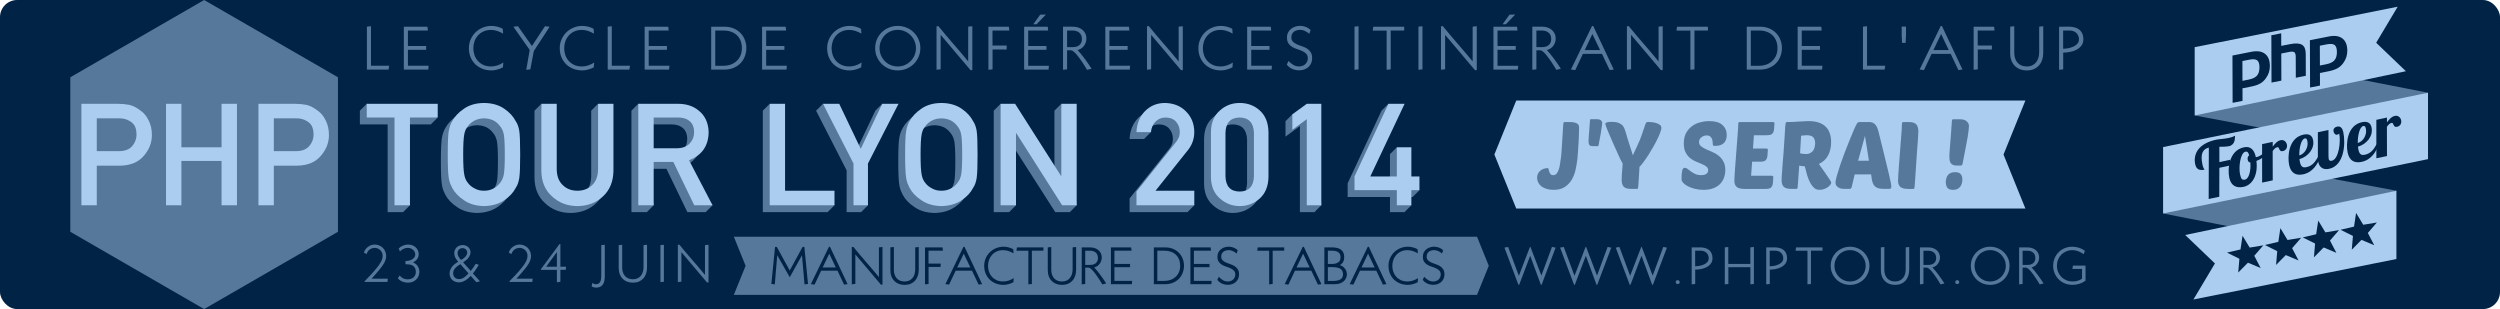 <?xml version="1.0" encoding="UTF-8" standalone="no"?>
<svg width="728" height="90" xmlns="http://www.w3.org/2000/svg" xmlns:svg="http://www.w3.org/2000/svg">
 <defs>
  <style type="text/css">
   <![CDATA[
      .primary {
        fill: #012345;
      }
      .secondary {
        fill: #56789a;
      }
      .ternary {
        fill: #abcdef;
      }
    ]]>
  </style>
 </defs>
 <g id="layer1">
  <rect class="primary" id="pt_fond" y="0" x="0" ry="5" rx="5" height="90" width="728"/>
  <path class="secondary" id="pt_hexagon" d="m98.414,67.5l-38.971,22.5l-38.971,-22.5l0,-45l38.971,-22.5l38.971,22.5l0,45z"/>
  <g class="secondary" id="pt_phptour_ombre">
   <path id="path3535" d="m112.88,61.774l4.499,0l2,-2l-2,-23.555l8.086,0l2,-2l-20.671,-3.992l-2,2l0,3.992l8.086,0l0,25.555"/>
   <path id="path3537" d="m128.383,47c0,3.378 0.101,5.661 0.304,6.85c0.108,0.635 0.243,1.162 0.405,1.581c0.176,0.405 0.372,0.831 0.588,1.277c0.716,1.365 1.864,2.567 3.445,3.607c1.554,1.081 3.492,1.648 5.816,1.702c2.351,-0.054 4.31,-0.622 5.877,-1.702c1.554,-1.04 2.675,-2.243 3.364,-3.607c0.5,-0.716 0.844,-1.669 1.034,-2.857c0.176,-1.189 0.263,-3.472 0.263,-6.85c-0,-3.432 -0.088,-5.729 -0.263,-6.891c-0.189,-1.162 -0.534,-2.101 -1.034,-2.817c-0.689,-1.365 -1.81,-2.581 -3.364,-3.648c-1.567,-1.081 -3.526,-1.635 -5.877,-1.662c-2.324,0.027 -4.263,0.581 -5.816,1.662c-1.581,1.067 -2.729,2.283 -3.445,3.648c-0.446,0.716 -0.777,1.655 -0.993,2.817c-0.203,1.162 -0.304,3.459 -0.304,6.891l0,0m4.499,0c0,-2.905 0.108,-4.884 0.324,-5.938c0.189,-1 0.574,-1.817 1.155,-2.452c0.473,-0.608 1.094,-1.115 1.864,-1.52c0.757,-0.392 1.662,-0.601 2.716,-0.628c1.067,0.027 1.993,0.236 2.776,0.628c0.743,0.405 1.338,0.912 1.783,1.52c0.581,0.635 0.98,1.453 1.196,2.452c0.203,1.054 0.304,3.033 0.304,5.938c-0,2.905 -0.101,4.871 -0.304,5.897c-0.216,1.027 -0.615,1.858 -1.196,2.493c-0.446,0.608 -1.04,1.101 -1.783,1.479c-0.784,0.446 -1.709,0.669 -2.776,0.669c-1.054,0 -1.959,-0.223 -2.716,-0.669c-0.77,-0.378 -1.392,-0.871 -1.864,-1.479c-0.581,-0.635 -0.966,-1.466 -1.155,-2.493c-0.216,-1.027 -0.324,-2.993 -0.324,-5.897l0,0"/>
   <path id="path3539" d="m155.642,51.763c0.027,3.107 1.054,5.573 3.08,7.397c1.986,1.878 4.459,2.831 7.417,2.857c3.013,-0.027 5.506,-0.979 7.478,-2.857c1.959,-1.824 2.966,-4.29 3.02,-7.397l-2.479,-21.537l-2,2l0,19.05c-0.027,2.013 -0.595,3.547 -1.702,4.6c-1.135,1.108 -2.574,1.662 -4.317,1.662c-1.743,0 -3.168,-0.554 -4.276,-1.662c-1.135,-1.054 -1.716,-2.587 -1.743,-4.6l-2.479,-21.05l-2,2l0,19.537"/>
   <path id="path3541" d="m188.351,36.218l7.012,0c1.432,0 2.526,0.304 3.283,0.912c0.959,0.689 1.452,1.804 1.479,3.344c-0,1.284 -0.412,2.364 -1.236,3.243c-0.838,0.946 -2.094,1.432 -3.769,1.459l-6.769,0l0,-8.958m-4.479,25.555l4.479,0l2,-2l-2,-10.626l5.715,0l6.1,12.626l5.33,0l2,-2l-8.85,-11.112c3.756,-1.446 5.661,-4.175 5.715,-8.188c-0.081,-2.729 -1.061,-4.83 -2.939,-6.303c-1.554,-1.297 -13.091,-3.946 -15.55,-3.946l-2,2l0,29.548"/>
   <path id="path3543" d="m222.135,61.774l18.868,0l2,-2l-16.389,-2.236l-2.479,-27.312l-2,2l0,29.548"/>
   <path id="path3545" d="m246.536,61.774l4.215,0l2,-2l-2,-10.16l6.155,-19.388l-2,2l-6.262,13.112l0,0l-9.004,-15.112l-2,2l8.897,17.388l0,12.16"/>
   <path id="path3547" d="m261.574,47c0,3.378 0.101,5.661 0.304,6.85c0.108,0.635 0.243,1.162 0.405,1.581c0.176,0.405 0.372,0.831 0.588,1.277c0.716,1.365 1.864,2.567 3.445,3.607c1.554,1.081 3.492,1.648 5.816,1.702c2.351,-0.054 4.31,-0.622 5.877,-1.702c1.554,-1.04 2.675,-2.243 3.364,-3.607c0.5,-0.716 0.844,-1.669 1.034,-2.857c0.176,-1.189 0.263,-3.472 0.263,-6.85c-0,-3.432 -0.088,-5.729 -0.263,-6.891c-0.189,-1.162 -0.534,-2.101 -1.034,-2.817c-0.689,-1.365 -1.81,-2.581 -3.364,-3.648c-1.567,-1.081 -3.526,-1.635 -5.877,-1.662c-2.324,0.027 -4.263,0.581 -5.816,1.662c-1.581,1.067 -2.729,2.283 -3.445,3.648c-0.446,0.716 -0.777,1.655 -0.993,2.817c-0.203,1.162 -0.304,3.459 -0.304,6.891l0,0m4.499,0c0,-2.905 0.108,-4.884 0.324,-5.938c0.189,-1 0.574,-1.817 1.155,-2.452c0.473,-0.608 1.094,-1.115 1.864,-1.52c0.757,-0.392 1.662,-0.601 2.716,-0.628c1.067,0.027 1.993,0.236 2.776,0.628c0.743,0.405 1.338,0.912 1.783,1.52c0.581,0.635 0.979,1.453 1.196,2.452c0.203,1.054 0.304,3.033 0.304,5.938c-0,2.905 -0.101,4.871 -0.304,5.897c-0.216,1.027 -0.615,1.858 -1.196,2.493c-0.446,0.608 -1.04,1.101 -1.783,1.479c-0.784,0.446 -1.709,0.669 -2.776,0.669c-1.054,0 -1.959,-0.223 -2.716,-0.669c-0.77,-0.378 -1.392,-0.871 -1.864,-1.479c-0.581,-0.635 -0.966,-1.466 -1.155,-2.493c-0.216,-1.027 -0.324,-2.993 -0.324,-5.897l0,0"/>
   <path id="path3549" d="m289.379,61.774l4.479,0l2,-2l-2,-18.996l13.436,20.996l4.236,0l2,-2l-4.479,-29.548l-2,2l0,20.996l-0.081,0l-15.591,-22.996l-2,2l0,29.548"/>
   <path id="path3551" d="m328.939,61.774l16.841,0l2,-2l-13.288,-2.236l9.505,-11.916c1.189,-1.513 1.783,-3.243 1.783,-5.188c-0.027,-2.432 -0.844,-4.438 -2.452,-6.019c-1.581,-1.594 -3.641,-2.405 -6.181,-2.432c-2.27,0.027 -4.182,0.824 -5.735,2.391c-1.54,1.608 -2.364,3.641 -2.472,6.1l4.215,0l2,-2c0.406,-0.406 -0.98,-0.77 -0.581,-1.141c0.77,-0.743 1.736,-1.115 2.898,-1.115c1.311,0.027 2.324,0.453 3.04,1.277c0.689,0.824 1.034,1.79 1.034,2.898c0,0.419 -0.054,0.865 -0.162,1.338c-0.162,0.5 -0.466,1.04 -0.912,1.621l-11.531,14.429l0,3.992"/>
   <path id="path3553" d="m363.148,53.262c-0.081,2.986 -1.466,4.492 -4.155,4.519c-2.702,-0.027 -4.08,-1.534 -4.134,-4.519l0,-12.524c0.054,-2.959 1.432,-4.465 4.134,-4.519c2.689,0.054 4.073,1.56 4.155,4.519l0,12.524m-12.524,0.243c0.027,2.716 0.898,4.81 2.614,6.282c1.608,1.459 3.526,2.202 5.756,2.229c2.297,-0.027 4.249,-0.77 5.857,-2.229c1.635,-1.473 2.479,-3.567 2.533,-6.282l0,-13.031c-0.054,-2.729 -0.898,-4.83 -2.533,-6.303c-1.608,-1.459 -3.56,-2.189 -5.857,-2.189c-2.229,0 -4.148,0.73 -5.756,2.189c-1.716,1.473 -2.587,3.574 -2.614,6.303l0,13.031"/>
   <path id="path3555" d="m378.531,36.705l0,25.069l4.236,0l2,-2l-2,-27.548l-6.431,1.06l-2,2l0,4.499l0,0l4.195,-3.081l0,0"/>
   <path id="path3557" d="m392.433,57.376l12.322,0l0,4.398l4.236,0l2,-2l-2,-2.398l2.351,0l2,-2l-4.351,-1.992l-2.236,-10.491l-2,2l0,8.491l-7.721,0l7.269,-23.158l-2,2l-9.87,21.158l0,3.992"/>
  </g>
  <g class="ternary" id="pt_phptour">
   <path id="path3498" d="m28.181,34.462l6.465,0c1.216,-0.027 2.283,0.25 3.202,0.831c0.608,0.351 1.081,0.831 1.419,1.439c0.324,0.676 0.486,1.506 0.486,2.493c-0,1.189 -0.399,2.27 -1.196,3.243c-0.838,1 -2.087,1.513 -3.749,1.54l-6.627,0l0,-9.545m-4.479,25.312l4.479,0l0,-11.531l6.809,0c3.04,-0.054 5.35,-1.027 6.931,-2.918c1.54,-1.797 2.31,-3.79 2.31,-5.978c-0,-1.621 -0.304,-3.026 -0.912,-4.215c-0.581,-1.229 -1.338,-2.175 -2.27,-2.837c-1.108,-0.878 -2.202,-1.459 -3.283,-1.743c-1.081,-0.216 -2.202,-0.324 -3.364,-0.324l-10.7,0l0,29.548"/>
   <path id="path3500" d="m64.518,59.774l4.479,0l0,-29.548l-4.479,0l0,12.666l-11.694,0l0,-12.666l-4.479,0l0,29.548l4.479,0l0,-12.909l11.694,0l0,12.909"/>
   <path id="path3502" d="m79.738,34.462l6.465,0c1.216,-0.027 2.283,0.25 3.202,0.831c0.608,0.351 1.081,0.831 1.419,1.439c0.324,0.676 0.486,1.506 0.486,2.493c-0,1.189 -0.399,2.27 -1.196,3.243c-0.838,1 -2.087,1.513 -3.749,1.54l-6.627,0l0,-9.545m-4.479,25.312l4.479,0l0,-11.531l6.809,0c3.04,-0.054 5.35,-1.027 6.931,-2.918c1.54,-1.797 2.31,-3.79 2.31,-5.978c-0,-1.621 -0.304,-3.026 -0.912,-4.215c-0.581,-1.229 -1.338,-2.175 -2.27,-2.837c-1.108,-0.878 -2.202,-1.459 -3.283,-1.743c-1.081,-0.216 -2.202,-0.324 -3.364,-0.324l-10.7,0l0,29.548"/>
   <path id="path3504" d="m114.88,59.774l4.499,0l0,-25.555l8.086,0l0,-3.992l-20.671,0l0,3.992l8.086,0l0,25.555"/>
   <path id="path3506" d="m130.383,45c0,3.378 0.101,5.661 0.304,6.85c0.108,0.635 0.243,1.162 0.405,1.581c0.176,0.405 0.372,0.831 0.588,1.277c0.716,1.365 1.864,2.567 3.445,3.607c1.554,1.081 3.492,1.648 5.816,1.702c2.351,-0.054 4.31,-0.622 5.877,-1.702c1.554,-1.04 2.675,-2.243 3.364,-3.607c0.5,-0.716 0.844,-1.669 1.034,-2.857c0.176,-1.189 0.263,-3.472 0.263,-6.85c-0,-3.432 -0.088,-5.729 -0.263,-6.891c-0.189,-1.162 -0.534,-2.101 -1.034,-2.817c-0.689,-1.365 -1.81,-2.581 -3.364,-3.648c-1.567,-1.081 -3.526,-1.635 -5.877,-1.662c-2.324,0.027 -4.263,0.581 -5.816,1.662c-1.581,1.067 -2.729,2.283 -3.445,3.648c-0.446,0.716 -0.777,1.655 -0.993,2.817c-0.203,1.162 -0.304,3.459 -0.304,6.891l0,0m4.499,0c0,-2.905 0.108,-4.884 0.324,-5.938c0.189,-1 0.574,-1.817 1.155,-2.452c0.473,-0.608 1.094,-1.115 1.864,-1.52c0.757,-0.392 1.662,-0.601 2.716,-0.628c1.067,0.027 1.993,0.236 2.776,0.628c0.743,0.405 1.338,0.912 1.783,1.52c0.581,0.635 0.98,1.453 1.196,2.452c0.203,1.054 0.304,3.033 0.304,5.938c-0,2.905 -0.101,4.871 -0.304,5.897c-0.216,1.027 -0.615,1.858 -1.196,2.493c-0.446,0.608 -1.04,1.101 -1.783,1.479c-0.784,0.446 -1.709,0.669 -2.776,0.669c-1.054,0 -1.959,-0.223 -2.716,-0.669c-0.77,-0.378 -1.392,-0.871 -1.864,-1.479c-0.581,-0.635 -0.966,-1.466 -1.155,-2.493c-0.216,-1.027 -0.324,-2.993 -0.324,-5.897l0,0"/>
   <path id="path3508" d="m157.642,49.763c0.027,3.107 1.054,5.573 3.08,7.397c1.986,1.878 4.459,2.831 7.417,2.857c3.013,-0.027 5.506,-0.979 7.478,-2.857c1.959,-1.824 2.966,-4.29 3.02,-7.397l0,-19.537l-4.479,0l0,19.05c-0.027,2.013 -0.595,3.547 -1.702,4.6c-1.135,1.108 -2.574,1.662 -4.317,1.662c-1.743,0 -3.168,-0.554 -4.276,-1.662c-1.135,-1.054 -1.716,-2.587 -1.743,-4.6l0,-19.05l-4.479,0l0,19.537"/>
   <path id="path3510" d="m190.351,34.218l7.012,0c1.432,0 2.526,0.304 3.283,0.912c0.959,0.689 1.452,1.804 1.479,3.344c-0,1.284 -0.412,2.364 -1.236,3.243c-0.838,0.946 -2.094,1.432 -3.769,1.459l-6.769,0l0,-8.958m-4.479,25.555l4.479,0l0,-12.626l5.715,0l6.1,12.626l5.33,0l-6.85,-13.112c3.756,-1.446 5.661,-4.175 5.715,-8.188c-0.081,-2.729 -1.061,-4.83 -2.939,-6.303c-1.554,-1.297 -3.56,-1.946 -6.019,-1.946l-11.531,0l0,29.548"/>
   <path id="path3512" d="m224.135,59.774l18.868,0l0,-4.236l-14.389,0l0,-25.312l-4.479,0l0,29.548"/>
   <path id="path3514" d="m248.536,59.774l4.215,0l0,-12.16l8.897,-17.388l-4.742,0l-6.262,13.112l0,0l-6.262,-13.112l-4.742,0l8.897,17.388l0,12.16"/>
   <path id="path3516" d="m263.574,45c0,3.378 0.101,5.661 0.304,6.85c0.108,0.635 0.243,1.162 0.405,1.581c0.176,0.405 0.372,0.831 0.588,1.277c0.716,1.365 1.864,2.567 3.445,3.607c1.554,1.081 3.492,1.648 5.816,1.702c2.351,-0.054 4.31,-0.622 5.877,-1.702c1.554,-1.04 2.675,-2.243 3.364,-3.607c0.5,-0.716 0.844,-1.669 1.034,-2.857c0.176,-1.189 0.263,-3.472 0.263,-6.85c-0,-3.432 -0.088,-5.729 -0.263,-6.891c-0.189,-1.162 -0.534,-2.101 -1.034,-2.817c-0.689,-1.365 -1.81,-2.581 -3.364,-3.648c-1.567,-1.081 -3.526,-1.635 -5.877,-1.662c-2.324,0.027 -4.263,0.581 -5.816,1.662c-1.581,1.067 -2.729,2.283 -3.445,3.648c-0.446,0.716 -0.777,1.655 -0.993,2.817c-0.203,1.162 -0.304,3.459 -0.304,6.891l0,0m4.499,0c0,-2.905 0.108,-4.884 0.324,-5.938c0.189,-1 0.574,-1.817 1.155,-2.452c0.473,-0.608 1.094,-1.115 1.864,-1.52c0.757,-0.392 1.662,-0.601 2.716,-0.628c1.067,0.027 1.993,0.236 2.776,0.628c0.743,0.405 1.338,0.912 1.783,1.52c0.581,0.635 0.979,1.453 1.196,2.452c0.203,1.054 0.304,3.033 0.304,5.938c-0,2.905 -0.101,4.871 -0.304,5.897c-0.216,1.027 -0.615,1.858 -1.196,2.493c-0.446,0.608 -1.04,1.101 -1.783,1.479c-0.784,0.446 -1.709,0.669 -2.776,0.669c-1.054,0 -1.959,-0.223 -2.716,-0.669c-0.77,-0.378 -1.392,-0.871 -1.864,-1.479c-0.581,-0.635 -0.966,-1.466 -1.155,-2.493c-0.216,-1.027 -0.324,-2.993 -0.324,-5.897l0,0"/>
   <path id="path3518" d="m291.379,59.774l4.479,0l0,-20.996l0.081,0l13.355,20.996l4.236,0l0,-29.548l-4.479,0l0,20.996l-0.081,0l-13.376,-20.996l-4.215,0l0,29.548"/>
   <path id="path3520" d="m330.939,59.774l16.841,0l0,-4.236l-11.288,0l9.505,-11.916c1.189,-1.513 1.783,-3.243 1.783,-5.188c-0.027,-2.432 -0.844,-4.438 -2.452,-6.019c-1.581,-1.594 -3.641,-2.405 -6.181,-2.432c-2.27,0.027 -4.182,0.824 -5.735,2.391c-1.54,1.608 -2.364,3.641 -2.472,6.1l4.215,0c0.149,-1.351 0.621,-2.398 1.419,-3.141c0.77,-0.743 1.736,-1.115 2.898,-1.115c1.311,0.027 2.324,0.453 3.04,1.277c0.689,0.824 1.034,1.79 1.034,2.898c0,0.419 -0.054,0.865 -0.162,1.338c-0.162,0.5 -0.466,1.04 -0.912,1.621l-11.531,14.429l0,3.992"/>
   <path id="path3522" d="m365.148,51.262c-0.081,2.986 -1.466,4.492 -4.155,4.519c-2.702,-0.027 -4.08,-1.534 -4.134,-4.519l0,-12.524c0.054,-2.959 1.432,-4.465 4.134,-4.519c2.689,0.054 4.073,1.56 4.155,4.519l0,12.524m-12.524,0.243c0.027,2.716 0.898,4.81 2.614,6.282c1.608,1.459 3.526,2.202 5.756,2.229c2.297,-0.027 4.249,-0.77 5.857,-2.229c1.635,-1.473 2.479,-3.567 2.533,-6.282l0,-13.031c-0.054,-2.729 -0.898,-4.83 -2.533,-6.303c-1.608,-1.459 -3.56,-2.189 -5.857,-2.189c-2.229,0 -4.148,0.73 -5.756,2.189c-1.716,1.473 -2.587,3.574 -2.614,6.303l0,13.031"/>
   <path id="path3524" d="m380.531,34.705l0,25.069l4.236,0l0,-29.548l-4.236,0l-4.195,3.06l0,4.499l0,0l4.195,-3.081l0,0"/>
   <path id="path3526" d="m394.433,55.376l12.322,0l0,4.398l4.236,0l0,-4.398l2.351,0l0,-3.992l-2.351,0l0,-8.491l-4.236,0l0,8.491l-7.721,0l9.991,-21.158l-4.722,0l-9.87,21.158l0,3.992"/>
  </g>
  <g class="secondary" id="pt_text_cycle">
   <path id="path3560" d="m113.359,19.134l-5.328,0l0,-11.502l-1.188,0.126l0,12.51l6.318,0c-0,-0.204 0.024,-0.396 0.072,-0.576c0.048,-0.18 0.09,-0.366 0.126,-0.558"/>
   <path id="path3562" d="m124.816,19.134l-6.03,0l0,-4.626l5.31,0l0,-1.116l-5.31,0l0,-4.5l5.814,0l-0.126,-1.116l-6.876,0l0,12.492l7.11,0l0.108,-1.134"/>
   <path id="path3564" d="m146.567,18.216c-0.54,0.348 -1.11,0.624 -1.71,0.828c-0.6,0.204 -1.218,0.306 -1.854,0.306c-0.864,0 -1.62,-0.15 -2.268,-0.45c-0.648,-0.312 -1.188,-0.714 -1.62,-1.206c-0.432,-0.504 -0.756,-1.074 -0.972,-1.71c-0.204,-0.636 -0.306,-1.284 -0.306,-1.944c0,-0.672 0.108,-1.326 0.324,-1.962c0.216,-0.636 0.54,-1.2 0.972,-1.692c0.432,-0.504 0.966,-0.906 1.602,-1.206c0.648,-0.312 1.398,-0.468 2.25,-0.468c0.636,0 1.248,0.102 1.836,0.306c0.588,0.204 1.152,0.462 1.692,0.774l-0.108,-1.404c-0.492,-0.276 -1.026,-0.486 -1.602,-0.63c-0.564,-0.144 -1.128,-0.216 -1.692,-0.216c-0.9,0 -1.752,0.168 -2.556,0.504c-0.792,0.324 -1.488,0.78 -2.088,1.368c-0.588,0.576 -1.056,1.26 -1.404,2.052c-0.348,0.792 -0.522,1.644 -0.522,2.556c0,0.96 0.162,1.836 0.486,2.628c0.336,0.792 0.792,1.476 1.368,2.052c0.588,0.564 1.284,1.008 2.088,1.332c0.804,0.312 1.68,0.468 2.628,0.468c0.576,0 1.152,-0.084 1.728,-0.252c0.576,-0.156 1.116,-0.372 1.62,-0.648l0.108,-1.386"/>
   <path id="path3566" d="m160.049,7.794l-1.35,-0.162l-3.798,5.76l-4.068,-5.76l-1.332,0.162l4.752,6.75l-1.008,5.778l1.188,-0.126l1.008,-5.31l4.608,-7.092"/>
   <path id="path3568" d="m173.023,18.216c-0.54,0.348 -1.11,0.624 -1.71,0.828c-0.6,0.204 -1.218,0.306 -1.854,0.306c-0.864,0 -1.62,-0.15 -2.268,-0.45c-0.648,-0.312 -1.188,-0.714 -1.62,-1.206c-0.432,-0.504 -0.756,-1.074 -0.972,-1.71c-0.204,-0.636 -0.306,-1.284 -0.306,-1.944c0,-0.672 0.108,-1.326 0.324,-1.962c0.216,-0.636 0.54,-1.2 0.972,-1.692c0.432,-0.504 0.966,-0.906 1.602,-1.206c0.648,-0.312 1.398,-0.468 2.25,-0.468c0.636,0 1.248,0.102 1.836,0.306c0.588,0.204 1.152,0.462 1.692,0.774l-0.108,-1.404c-0.492,-0.276 -1.026,-0.486 -1.602,-0.63c-0.564,-0.144 -1.128,-0.216 -1.692,-0.216c-0.9,0 -1.752,0.168 -2.556,0.504c-0.792,0.324 -1.488,0.78 -2.088,1.368c-0.588,0.576 -1.056,1.26 -1.404,2.052c-0.348,0.792 -0.522,1.644 -0.522,2.556c0,0.96 0.162,1.836 0.486,2.628c0.336,0.792 0.792,1.476 1.368,2.052c0.588,0.564 1.284,1.008 2.088,1.332c0.804,0.312 1.68,0.468 2.628,0.468c0.576,0 1.152,-0.084 1.728,-0.252c0.576,-0.156 1.116,-0.372 1.62,-0.648l0.108,-1.386"/>
   <path id="path3570" d="m183.481,19.134l-5.328,0l0,-11.502l-1.188,0.126l0,12.51l6.318,0c-0,-0.204 0.024,-0.396 0.072,-0.576c0.048,-0.18 0.09,-0.366 0.126,-0.558"/>
   <path id="path3572" d="m194.938,19.134l-6.03,0l0,-4.626l5.31,0l0,-1.116l-5.31,0l0,-4.5l5.814,0l-0.126,-1.116l-6.876,0l0,12.492l7.11,0l0.108,-1.134"/>
   <path id="path3574" d="m207.095,20.268l3.798,0c1.068,0 2.004,-0.18 2.808,-0.54c0.816,-0.36 1.488,-0.828 2.016,-1.404c0.54,-0.588 0.942,-1.254 1.206,-1.998c0.276,-0.756 0.414,-1.524 0.414,-2.304c0.012,-0.78 -0.12,-1.542 -0.396,-2.286c-0.264,-0.756 -0.666,-1.422 -1.206,-1.998c-0.528,-0.588 -1.194,-1.062 -1.998,-1.422c-0.804,-0.36 -1.74,-0.54 -2.808,-0.54l-3.834,0l0,12.492m1.188,-11.376l2.466,0c0.792,0 1.512,0.12 2.16,0.36c0.648,0.228 1.206,0.564 1.674,1.008c0.468,0.444 0.828,0.984 1.08,1.62c0.252,0.636 0.378,1.356 0.378,2.16c-0,0.792 -0.138,1.506 -0.414,2.142c-0.276,0.624 -0.654,1.158 -1.134,1.602c-0.48,0.444 -1.05,0.786 -1.71,1.026c-0.66,0.228 -1.374,0.342 -2.142,0.342l-2.358,0l0,-10.26"/>
   <path id="path3576" d="m229.138,19.134l-6.03,0l0,-4.626l5.31,0l0,-1.116l-5.31,0l0,-4.5l5.814,0l-0.126,-1.116l-6.876,0l0,12.492l7.11,0l0.108,-1.134"/>
   <path id="path3578" d="m250.889,18.216c-0.54,0.348 -1.11,0.624 -1.71,0.828c-0.6,0.204 -1.218,0.306 -1.854,0.306c-0.864,0 -1.62,-0.15 -2.268,-0.45c-0.648,-0.312 -1.188,-0.714 -1.62,-1.206c-0.432,-0.504 -0.756,-1.074 -0.972,-1.71c-0.204,-0.636 -0.306,-1.284 -0.306,-1.944c0,-0.672 0.108,-1.326 0.324,-1.962c0.216,-0.636 0.54,-1.2 0.972,-1.692c0.432,-0.504 0.966,-0.906 1.602,-1.206c0.648,-0.312 1.398,-0.468 2.25,-0.468c0.636,0 1.248,0.102 1.836,0.306c0.588,0.204 1.152,0.462 1.692,0.774l-0.108,-1.404c-0.492,-0.276 -1.026,-0.486 -1.602,-0.63c-0.564,-0.144 -1.128,-0.216 -1.692,-0.216c-0.9,0 -1.752,0.168 -2.556,0.504c-0.792,0.324 -1.488,0.78 -2.088,1.368c-0.588,0.576 -1.056,1.26 -1.404,2.052c-0.348,0.792 -0.522,1.644 -0.522,2.556c0,0.96 0.162,1.836 0.486,2.628c0.336,0.792 0.792,1.476 1.368,2.052c0.588,0.564 1.284,1.008 2.088,1.332c0.804,0.312 1.68,0.468 2.628,0.468c0.576,0 1.152,-0.084 1.728,-0.252c0.576,-0.156 1.116,-0.372 1.62,-0.648l0.108,-1.386"/>
   <path id="path3580" d="m268.008,14.022c-0,-0.912 -0.174,-1.764 -0.522,-2.556c-0.348,-0.792 -0.822,-1.476 -1.422,-2.052c-0.588,-0.588 -1.284,-1.044 -2.088,-1.368c-0.804,-0.336 -1.656,-0.504 -2.556,-0.504c-0.912,0 -1.77,0.168 -2.574,0.504c-0.792,0.324 -1.488,0.78 -2.088,1.368c-0.588,0.576 -1.056,1.26 -1.404,2.052c-0.336,0.792 -0.504,1.644 -0.504,2.556c0,0.924 0.174,1.782 0.522,2.574c0.348,0.78 0.816,1.464 1.404,2.052c0.6,0.576 1.296,1.032 2.088,1.368c0.804,0.324 1.662,0.486 2.574,0.486c0.9,0 1.746,-0.162 2.538,-0.486c0.804,-0.336 1.5,-0.792 2.088,-1.368c0.6,-0.588 1.074,-1.278 1.422,-2.07c0.348,-0.792 0.522,-1.644 0.522,-2.556m-1.278,0c-0,0.732 -0.138,1.422 -0.414,2.07c-0.276,0.648 -0.654,1.212 -1.134,1.692c-0.48,0.48 -1.044,0.864 -1.692,1.152c-0.648,0.276 -1.338,0.414 -2.07,0.414c-0.744,0 -1.44,-0.138 -2.088,-0.414c-0.636,-0.276 -1.194,-0.654 -1.674,-1.134c-0.468,-0.492 -0.84,-1.056 -1.116,-1.692c-0.276,-0.648 -0.414,-1.344 -0.414,-2.088c0,-0.732 0.138,-1.422 0.414,-2.07c0.276,-0.648 0.648,-1.212 1.116,-1.692c0.48,-0.492 1.044,-0.876 1.692,-1.152c0.648,-0.276 1.344,-0.414 2.088,-0.414c0.732,0 1.416,0.144 2.052,0.432c0.648,0.276 1.212,0.66 1.692,1.152c0.48,0.48 0.858,1.044 1.134,1.692c0.276,0.636 0.414,1.32 0.414,2.052"/>
   <path id="path3582" d="m283.138,20.43l-0.522,0l-8.694,-10.278l0,10.026l-1.206,0.126l0,-12.654l0.54,-0.036c1.428,1.752 2.874,3.468 4.338,5.148c1.464,1.668 2.91,3.372 4.338,5.112l0,-10.116l1.206,-0.126l0,12.798"/>
   <path id="path3584" d="m293.913,8.892l-0.126,-1.116l-5.958,0l0,12.546l1.206,-0.126l0,-5.796l4.086,0.018l0.036,-1.152l-4.14,0l0,-4.374l4.896,0"/>
   <path id="path3586" d="m304.566,4.23l-1.656,0.036l-2.034,2.808l0.972,0l2.718,-2.844m0.882,14.922l-6.03,0l0,-4.644l5.31,0l0,-1.116l-5.31,0l0,-4.5l5.814,0l-0.126,-1.116l-6.876,0l0,12.492l7.11,0l0.108,-1.116"/>
   <path id="path3588" d="m317.867,20.016c-0.612,-0.96 -1.254,-1.896 -1.926,-2.808c-0.66,-0.912 -1.374,-1.788 -2.142,-2.628c0.612,-0.168 1.116,-0.45 1.512,-0.846c0.396,-0.396 0.678,-0.846 0.846,-1.35c0.18,-0.504 0.24,-1.026 0.18,-1.566c-0.06,-0.552 -0.246,-1.05 -0.558,-1.494c-0.312,-0.456 -0.756,-0.828 -1.332,-1.116c-0.564,-0.288 -1.266,-0.432 -2.106,-0.432l-2.79,0l0,12.546l1.188,-0.126l0,-5.562l1.08,0c0.228,0 0.486,0.114 0.774,0.342c0.288,0.228 0.588,0.522 0.9,0.882c0.312,0.36 0.624,0.762 0.936,1.206c0.312,0.432 0.606,0.858 0.882,1.278c0.276,0.42 0.522,0.81 0.738,1.17c0.216,0.36 0.384,0.636 0.504,0.828l1.314,-0.324m-7.128,-11.124l1.602,0c0.804,0 1.458,0.21 1.962,0.63c0.504,0.42 0.756,1.05 0.756,1.89c0,0.396 -0.072,0.738 -0.216,1.026c-0.132,0.288 -0.318,0.528 -0.558,0.72c-0.24,0.192 -0.522,0.336 -0.846,0.432c-0.324,0.084 -0.666,0.126 -1.026,0.126l-1.674,0l0,-4.824"/>
   <path id="path3590" d="m329.092,19.134l-6.03,0l0,-4.626l5.31,0l0,-1.116l-5.31,0l0,-4.5l5.814,0l-0.126,-1.116l-6.876,0l0,12.492l7.11,0l0.108,-1.134"/>
   <path id="path3592" d="m344.427,20.43l-0.522,0l-8.694,-10.278l0,10.026l-1.206,0.126l0,-12.654l0.54,-0.036c1.428,1.752 2.874,3.468 4.338,5.148c1.464,1.668 2.91,3.372 4.338,5.112l0,-10.116l1.206,-0.126l0,12.798"/>
   <path id="path3594" d="m359,18.216c-0.54,0.348 -1.11,0.624 -1.71,0.828c-0.6,0.204 -1.218,0.306 -1.854,0.306c-0.864,0 -1.62,-0.15 -2.268,-0.45c-0.648,-0.312 -1.188,-0.714 -1.62,-1.206c-0.432,-0.504 -0.756,-1.074 -0.972,-1.71c-0.204,-0.636 -0.306,-1.284 -0.306,-1.944c0,-0.672 0.108,-1.326 0.324,-1.962c0.216,-0.636 0.54,-1.2 0.972,-1.692c0.432,-0.504 0.966,-0.906 1.602,-1.206c0.648,-0.312 1.398,-0.468 2.25,-0.468c0.636,0 1.248,0.102 1.836,0.306c0.588,0.204 1.152,0.462 1.692,0.774l-0.108,-1.404c-0.492,-0.276 -1.026,-0.486 -1.602,-0.63c-0.564,-0.144 -1.128,-0.216 -1.692,-0.216c-0.9,0 -1.752,0.168 -2.556,0.504c-0.792,0.324 -1.488,0.78 -2.088,1.368c-0.588,0.576 -1.056,1.26 -1.404,2.052c-0.348,0.792 -0.522,1.644 -0.522,2.556c0,0.96 0.162,1.836 0.486,2.628c0.336,0.792 0.792,1.476 1.368,2.052c0.588,0.564 1.284,1.008 2.088,1.332c0.804,0.312 1.68,0.468 2.628,0.468c0.576,0 1.152,-0.084 1.728,-0.252c0.576,-0.156 1.116,-0.372 1.62,-0.648l0.108,-1.386"/>
   <path id="path3596" d="m370.394,19.134l-6.03,0l0,-4.626l5.31,0l0,-1.116l-5.31,0l0,-4.5l5.814,0l-0.126,-1.116l-6.876,0l0,12.492l7.11,0l0.108,-1.134"/>
   <path id="path3598" d="m374.712,18.81c0.36,0.468 0.792,0.84 1.296,1.116c0.504,0.264 1.026,0.432 1.566,0.504c0.552,0.084 1.098,0.072 1.638,-0.036c0.54,-0.108 1.02,-0.306 1.44,-0.594c0.432,-0.3 0.78,-0.69 1.044,-1.17c0.264,-0.492 0.396,-1.068 0.396,-1.728c0,-0.732 -0.15,-1.314 -0.45,-1.746c-0.3,-0.444 -0.672,-0.798 -1.116,-1.062c-0.444,-0.264 -0.93,-0.48 -1.458,-0.648c-0.528,-0.168 -1.014,-0.354 -1.458,-0.558c-0.444,-0.204 -0.816,-0.456 -1.116,-0.756c-0.3,-0.3 -0.45,-0.72 -0.45,-1.26c0,-0.36 0.066,-0.678 0.198,-0.954c0.144,-0.276 0.33,-0.504 0.558,-0.684c0.24,-0.18 0.51,-0.312 0.81,-0.396c0.312,-0.096 0.636,-0.144 0.972,-0.144c0.504,0 0.984,0.114 1.44,0.342c0.456,0.216 0.87,0.486 1.242,0.81l0.396,-1.098c-0.36,-0.372 -0.78,-0.654 -1.26,-0.846c-0.48,-0.204 -0.978,-0.324 -1.494,-0.36c-0.504,-0.036 -1.008,0.012 -1.512,0.144c-0.492,0.132 -0.936,0.342 -1.332,0.63c-0.384,0.276 -0.696,0.636 -0.936,1.08c-0.24,0.444 -0.36,0.96 -0.36,1.548c0,0.72 0.15,1.296 0.45,1.728c0.3,0.42 0.672,0.762 1.116,1.026c0.456,0.252 0.942,0.462 1.458,0.63c0.528,0.156 1.014,0.342 1.458,0.558c0.456,0.204 0.834,0.468 1.134,0.792c0.3,0.312 0.45,0.75 0.45,1.314c0,0.36 -0.072,0.684 -0.216,0.972c-0.132,0.288 -0.318,0.54 -0.558,0.756c-0.228,0.204 -0.498,0.36 -0.81,0.468c-0.312,0.108 -0.636,0.162 -0.972,0.162c-0.612,0 -1.176,-0.156 -1.692,-0.468c-0.516,-0.324 -0.972,-0.702 -1.368,-1.134l-0.504,1.062"/>
   <path id="path3600" d="m395.604,20.196l0,-12.564l-1.17,0.126l0,12.564l1.17,-0.126"/>
   <path id="path3602" d="m408.9,8.892l0,-1.116l-9,0l-0.162,1.134l4.05,0l0,11.412l1.188,-0.126l0,-11.304l3.924,0"/>
   <path id="path3604" d="m414.221,20.196l0,-12.564l-1.17,0.126l0,12.564l1.17,-0.126"/>
   <path id="path3606" d="m430.037,20.43l-0.522,0l-8.694,-10.278l0,10.026l-1.206,0.126l0,-12.654l0.54,-0.036c1.428,1.752 2.874,3.468 4.338,5.148c1.464,1.668 2.91,3.372 4.338,5.112l0,-10.116l1.206,-0.126l0,12.798"/>
   <path id="path3608" d="m441.226,4.23l-1.656,0.036l-2.034,2.808l0.972,0l2.718,-2.844m0.882,14.922l-6.03,0l0,-4.644l5.31,0l0,-1.116l-5.31,0l0,-4.5l5.814,0l-0.126,-1.116l-6.876,0l0,12.492l7.11,0l0.108,-1.116"/>
   <path id="path3610" d="m454.526,20.016c-0.612,-0.96 -1.254,-1.896 -1.926,-2.808c-0.66,-0.912 -1.374,-1.788 -2.142,-2.628c0.612,-0.168 1.116,-0.45 1.512,-0.846c0.396,-0.396 0.678,-0.846 0.846,-1.35c0.18,-0.504 0.24,-1.026 0.18,-1.566c-0.06,-0.552 -0.246,-1.05 -0.558,-1.494c-0.312,-0.456 -0.756,-0.828 -1.332,-1.116c-0.564,-0.288 -1.266,-0.432 -2.106,-0.432l-2.79,0l0,12.546l1.188,-0.126l0,-5.562l1.08,0c0.228,0 0.486,0.114 0.774,0.342c0.288,0.228 0.588,0.522 0.9,0.882c0.312,0.36 0.624,0.762 0.936,1.206c0.312,0.432 0.606,0.858 0.882,1.278c0.276,0.42 0.522,0.81 0.738,1.17c0.216,0.36 0.384,0.636 0.504,0.828l1.314,-0.324m-7.128,-11.124l1.602,0c0.804,0 1.458,0.21 1.962,0.63c0.504,0.42 0.756,1.05 0.756,1.89c0,0.396 -0.072,0.738 -0.216,1.026c-0.132,0.288 -0.318,0.528 -0.558,0.72c-0.24,0.192 -0.522,0.336 -0.846,0.432c-0.324,0.084 -0.666,0.126 -1.026,0.126l-1.674,0l0,-4.824"/>
   <path id="path3612" d="m469.928,20.25l-5.976,-12.672l-0.36,0l-6.138,12.672l1.26,0.162l2.232,-4.734l5.544,0l2.25,4.734l1.188,-0.162m-3.996,-5.67l-4.464,0l2.232,-4.68l2.232,4.68"/>
   <path id="path3614" d="m484.18,20.43l-0.522,0l-8.694,-10.278l0,10.026l-1.206,0.126l0,-12.654l0.54,-0.036c1.428,1.752 2.874,3.468 4.338,5.148c1.464,1.668 2.91,3.372 4.338,5.112l0,-10.116l1.206,-0.126l0,12.798"/>
   <path id="path3616" d="m497.349,8.892l0,-1.116l-9,0l-0.162,1.134l4.05,0l0,11.412l1.188,-0.126l0,-11.304l3.924,0"/>
   <path id="path3618" d="m508.654,20.268l3.798,0c1.068,0 2.004,-0.18 2.808,-0.54c0.816,-0.36 1.488,-0.828 2.016,-1.404c0.54,-0.588 0.942,-1.254 1.206,-1.998c0.276,-0.756 0.414,-1.524 0.414,-2.304c0.012,-0.78 -0.12,-1.542 -0.396,-2.286c-0.264,-0.756 -0.666,-1.422 -1.206,-1.998c-0.528,-0.588 -1.194,-1.062 -1.998,-1.422c-0.804,-0.36 -1.74,-0.54 -2.808,-0.54l-3.834,0l0,12.492m1.188,-11.376l2.466,0c0.792,0 1.512,0.12 2.16,0.36c0.648,0.228 1.206,0.564 1.674,1.008c0.468,0.444 0.828,0.984 1.08,1.62c0.252,0.636 0.378,1.356 0.378,2.16c0,0.792 -0.138,1.506 -0.414,2.142c-0.276,0.624 -0.654,1.158 -1.134,1.602c-0.48,0.444 -1.05,0.786 -1.71,1.026c-0.66,0.228 -1.374,0.342 -2.142,0.342l-2.358,0l0,-10.26"/>
   <path id="path3620" d="m530.697,19.134l-6.03,0l0,-4.626l5.31,0l0,-1.116l-5.31,0l0,-4.5l5.814,0l-0.126,-1.116l-6.876,0l0,12.492l7.11,0l0.108,-1.134"/>
   <path id="path3622" d="m549.01,19.134l-5.328,0l0,-11.502l-1.188,0.126l0,12.51l6.318,0c0,-0.204 0.024,-0.396 0.072,-0.576c0.048,-0.18 0.09,-0.366 0.126,-0.558"/>
   <path id="path3624" d="m554.923,12.474l-1.044,0c-0.048,-0.792 -0.084,-1.578 -0.108,-2.358c-0.024,-0.792 -0.024,-1.584 0,-2.376l1.26,0c0.024,0.804 0.024,1.596 0,2.376c-0.024,0.768 -0.06,1.554 -0.108,2.358"/>
   <path id="path3626" d="m571.473,20.25l-5.976,-12.672l-0.36,0l-6.138,12.672l1.26,0.162l2.232,-4.734l5.544,0l2.25,4.734l1.188,-0.162m-3.996,-5.67l-4.464,0l2.232,-4.68l2.232,4.68"/>
   <path id="path3628" d="m580.811,8.892l-0.126,-1.116l-5.958,0l0,12.546l1.206,-0.126l0,-5.796l4.086,0.018l0.036,-1.152l-4.14,0l0,-4.374l4.896,0"/>
   <path id="path3630" d="m585.363,7.758l0,7.812c0,0.744 0.114,1.422 0.342,2.034c0.228,0.6 0.552,1.116 0.972,1.548c0.42,0.432 0.93,0.768 1.53,1.008c0.6,0.228 1.272,0.342 2.016,0.342c0.768,-0 1.446,-0.126 2.034,-0.378c0.6,-0.264 1.098,-0.618 1.494,-1.062c0.408,-0.456 0.714,-0.996 0.918,-1.62c0.216,-0.624 0.324,-1.308 0.324,-2.052l0,-7.758l-1.188,0.126l0,7.416c-0,0.576 -0.072,1.116 -0.216,1.62c-0.144,0.504 -0.366,0.948 -0.666,1.332c-0.3,0.372 -0.678,0.672 -1.134,0.9c-0.444,0.216 -0.978,0.324 -1.602,0.324c-0.6,0 -1.128,-0.102 -1.584,-0.306c-0.444,-0.204 -0.822,-0.48 -1.134,-0.828c-0.3,-0.36 -0.528,-0.78 -0.684,-1.26c-0.156,-0.492 -0.234,-1.02 -0.234,-1.584l0,-7.74l-1.188,0.126"/>
   <path id="path3632" d="m600.809,15.318c0.588,0 1.224,-0.06 1.908,-0.18c0.696,-0.132 1.332,-0.342 1.908,-0.63c0.588,-0.3 1.074,-0.696 1.458,-1.188c0.396,-0.492 0.594,-1.11 0.594,-1.854c0,-0.66 -0.108,-1.224 -0.324,-1.692c-0.204,-0.468 -0.498,-0.852 -0.882,-1.152c-0.372,-0.3 -0.816,-0.516 -1.332,-0.648c-0.516,-0.144 -1.08,-0.216 -1.692,-0.216c-0.48,0 -0.954,0.006 -1.422,0.018c-0.468,0.012 -0.942,0.012 -1.422,0l0,12.546l1.206,-0.126l0,-4.878m4.59,-3.852l-0.018,0c0,0.528 -0.162,0.966 -0.486,1.314c-0.324,0.348 -0.726,0.624 -1.206,0.828c-0.468,0.204 -0.966,0.354 -1.494,0.45c-0.528,0.084 -0.996,0.132 -1.404,0.144l0,-5.31l1.926,0c0.384,0 0.738,0.06 1.062,0.18c0.324,0.12 0.606,0.294 0.846,0.522c0.24,0.228 0.426,0.498 0.558,0.81c0.144,0.312 0.216,0.666 0.216,1.062"/>
  </g>
  <g class="secondary" id="pt_date">
   <path id="path3635" d="m112.918,81.149l-4.721,0c0.411,-0.442 0.813,-0.89 1.203,-1.342c0.391,-0.463 0.782,-0.926 1.173,-1.389c0.216,-0.257 0.432,-0.535 0.648,-0.833c0.226,-0.298 0.432,-0.612 0.617,-0.941c0.185,-0.339 0.334,-0.679 0.447,-1.018c0.113,-0.35 0.17,-0.699 0.17,-1.049c-0,-0.473 -0.087,-0.915 -0.262,-1.327c-0.165,-0.411 -0.396,-0.766 -0.694,-1.065c-0.298,-0.298 -0.653,-0.535 -1.065,-0.71c-0.401,-0.175 -0.838,-0.262 -1.311,-0.262c-0.35,0 -0.694,0.057 -1.034,0.17c-0.329,0.113 -0.638,0.278 -0.926,0.494c-0.288,0.206 -0.535,0.453 -0.741,0.74c-0.206,0.288 -0.355,0.602 -0.447,0.941l0.756,0.432c0.154,-0.473 0.375,-0.849 0.663,-1.126c0.298,-0.278 0.622,-0.468 0.972,-0.571c0.35,-0.113 0.705,-0.144 1.065,-0.093c0.36,0.051 0.684,0.175 0.972,0.37c0.298,0.185 0.54,0.442 0.725,0.771c0.195,0.319 0.293,0.689 0.293,1.111c0,0.329 -0.046,0.648 -0.139,0.957c-0.093,0.298 -0.216,0.591 -0.37,0.879c-0.144,0.278 -0.314,0.55 -0.509,0.818c-0.185,0.257 -0.375,0.509 -0.571,0.756c-0.566,0.71 -1.157,1.399 -1.774,2.067c-0.607,0.658 -1.234,1.311 -1.882,1.959l0,0.216l6.65,0l0.093,-0.957"/>
   <path id="path3637" d="m115.845,81.026c0.165,0.216 0.36,0.406 0.586,0.571c0.226,0.154 0.468,0.288 0.725,0.401c0.257,0.103 0.519,0.18 0.787,0.231c0.278,0.052 0.55,0.077 0.818,0.077c0.638,0 1.188,-0.118 1.651,-0.355c0.463,-0.247 0.833,-0.555 1.111,-0.926c0.278,-0.381 0.458,-0.797 0.54,-1.25c0.093,-0.463 0.087,-0.91 -0.015,-1.342c-0.103,-0.442 -0.303,-0.843 -0.602,-1.203c-0.298,-0.36 -0.699,-0.633 -1.203,-0.818c0.463,-0.196 0.828,-0.458 1.095,-0.787c0.278,-0.339 0.458,-0.699 0.54,-1.08c0.082,-0.391 0.072,-0.782 -0.031,-1.173c-0.093,-0.401 -0.273,-0.761 -0.54,-1.08c-0.257,-0.319 -0.597,-0.576 -1.018,-0.771c-0.422,-0.206 -0.915,-0.309 -1.481,-0.309c-0.504,0 -0.998,0.103 -1.481,0.309c-0.473,0.195 -0.885,0.478 -1.234,0.849l0.37,0.833c0.298,-0.308 0.643,-0.555 1.034,-0.74c0.401,-0.196 0.823,-0.293 1.265,-0.293c0.411,0 0.777,0.093 1.095,0.278c0.329,0.175 0.586,0.401 0.771,0.679c0.185,0.278 0.283,0.581 0.293,0.91c0.021,0.319 -0.062,0.622 -0.247,0.91c-0.185,0.278 -0.494,0.519 -0.926,0.725c-0.422,0.206 -0.982,0.324 -1.682,0.355l0,0.91c0.401,0 0.782,0.026 1.142,0.077c0.37,0.051 0.694,0.159 0.972,0.324c0.278,0.165 0.499,0.396 0.663,0.694c0.165,0.288 0.247,0.669 0.247,1.142c-0,0.36 -0.062,0.674 -0.185,0.941c-0.123,0.267 -0.293,0.494 -0.509,0.679c-0.216,0.185 -0.473,0.324 -0.771,0.417c-0.288,0.092 -0.602,0.139 -0.941,0.139c-0.453,0 -0.885,-0.098 -1.296,-0.293c-0.401,-0.206 -0.741,-0.484 -1.018,-0.833l-0.525,0.802"/>
   <path id="path3639" d="m139.761,81.905l-2.052,-2.283c0.329,-0.391 0.633,-0.797 0.91,-1.219c0.278,-0.422 0.55,-0.849 0.818,-1.281l-0.91,-0.309c-0.432,0.73 -0.91,1.425 -1.435,2.083l-2.237,-2.515c0.257,-0.154 0.514,-0.329 0.771,-0.525c0.257,-0.206 0.489,-0.432 0.694,-0.679c0.206,-0.247 0.37,-0.514 0.494,-0.802c0.134,-0.288 0.201,-0.591 0.201,-0.91c-0,-0.319 -0.062,-0.607 -0.185,-0.864c-0.123,-0.257 -0.288,-0.478 -0.494,-0.663c-0.206,-0.185 -0.447,-0.324 -0.725,-0.417c-0.267,-0.103 -0.555,-0.154 -0.864,-0.154c-0.339,0 -0.658,0.057 -0.957,0.17c-0.298,0.113 -0.561,0.273 -0.787,0.478c-0.216,0.206 -0.391,0.453 -0.525,0.741c-0.134,0.278 -0.201,0.591 -0.201,0.941c0,0.484 0.113,0.936 0.339,1.358c0.226,0.422 0.494,0.807 0.802,1.157c-0.309,0.185 -0.617,0.396 -0.926,0.633c-0.298,0.226 -0.566,0.483 -0.802,0.771c-0.226,0.288 -0.411,0.602 -0.555,0.941c-0.144,0.329 -0.216,0.689 -0.216,1.08c0,0.391 0.067,0.746 0.201,1.065c0.144,0.319 0.339,0.591 0.586,0.818c0.247,0.226 0.535,0.401 0.864,0.525c0.339,0.123 0.699,0.185 1.08,0.185c0.339,0 0.663,-0.056 0.972,-0.17c0.319,-0.103 0.622,-0.242 0.91,-0.416c0.288,-0.175 0.561,-0.375 0.818,-0.602c0.257,-0.226 0.499,-0.458 0.725,-0.694l1.651,1.836l1.034,-0.278m-5.508,-6.202c-0.237,-0.247 -0.463,-0.545 -0.679,-0.895c-0.216,-0.36 -0.324,-0.72 -0.324,-1.08c0,-0.422 0.134,-0.771 0.401,-1.049c0.267,-0.278 0.617,-0.417 1.049,-0.417c0.175,0 0.345,0.031 0.509,0.093c0.165,0.062 0.309,0.149 0.432,0.262c0.123,0.113 0.221,0.247 0.293,0.401c0.082,0.144 0.123,0.309 0.123,0.494c-0,0.247 -0.057,0.483 -0.17,0.71c-0.113,0.216 -0.257,0.417 -0.432,0.602c-0.175,0.185 -0.37,0.355 -0.586,0.509c-0.206,0.144 -0.411,0.267 -0.617,0.37m2.191,3.919c-0.185,0.195 -0.381,0.391 -0.586,0.586c-0.195,0.195 -0.406,0.375 -0.633,0.54c-0.226,0.154 -0.468,0.283 -0.725,0.386c-0.247,0.093 -0.514,0.139 -0.802,0.139c-0.514,0 -0.936,-0.154 -1.265,-0.463c-0.319,-0.309 -0.478,-0.725 -0.478,-1.25c0,-0.309 0.062,-0.591 0.185,-0.849c0.134,-0.267 0.303,-0.509 0.509,-0.725c0.206,-0.216 0.432,-0.411 0.679,-0.586c0.247,-0.175 0.494,-0.334 0.741,-0.478l2.376,2.7"/>
   <path id="path3641" d="m155.102,81.149l-4.721,0c0.411,-0.442 0.813,-0.89 1.203,-1.342c0.391,-0.463 0.782,-0.926 1.173,-1.389c0.216,-0.257 0.432,-0.535 0.648,-0.833c0.226,-0.298 0.432,-0.612 0.617,-0.941c0.185,-0.339 0.334,-0.679 0.447,-1.018c0.113,-0.35 0.17,-0.699 0.17,-1.049c0,-0.473 -0.087,-0.915 -0.262,-1.327c-0.165,-0.411 -0.396,-0.766 -0.694,-1.065c-0.298,-0.298 -0.653,-0.535 -1.065,-0.71c-0.401,-0.175 -0.838,-0.262 -1.311,-0.262c-0.35,0 -0.694,0.057 -1.034,0.17c-0.329,0.113 -0.638,0.278 -0.926,0.494c-0.288,0.206 -0.535,0.453 -0.741,0.74c-0.206,0.288 -0.355,0.602 -0.447,0.941l0.756,0.432c0.154,-0.473 0.375,-0.849 0.663,-1.126c0.298,-0.278 0.622,-0.468 0.972,-0.571c0.35,-0.113 0.705,-0.144 1.065,-0.093c0.36,0.051 0.684,0.175 0.972,0.37c0.298,0.185 0.54,0.442 0.725,0.771c0.195,0.319 0.293,0.689 0.293,1.111c-0,0.329 -0.046,0.648 -0.139,0.957c-0.093,0.298 -0.216,0.591 -0.37,0.879c-0.144,0.278 -0.314,0.55 -0.509,0.818c-0.185,0.257 -0.375,0.509 -0.571,0.756c-0.566,0.71 -1.157,1.399 -1.774,2.067c-0.607,0.658 -1.234,1.311 -1.882,1.959l0,0.216l6.65,0l0.093,-0.957"/>
   <path id="path3643" d="m164.833,77.678l-1.651,0l0,-6.634l-0.262,0.031l-5.4,7.298l0,0.216l4.644,0l0,3.626l1.018,-0.17l0,-3.471l1.574,0l0.077,-0.895m-2.669,0l-3.132,0l3.132,-4.274l0,4.274"/>
   <path id="path3645" d="m172.286,83.386c0.195,0.134 0.406,0.226 0.633,0.278c0.226,0.062 0.458,0.093 0.694,0.093c0.483,0 0.885,-0.087 1.203,-0.262c0.329,-0.175 0.586,-0.411 0.771,-0.71c0.195,-0.288 0.329,-0.622 0.401,-1.003c0.082,-0.391 0.123,-0.797 0.123,-1.219l0,-9.288l-1.018,0.108l0,8.794c0,0.288 -0.015,0.586 -0.046,0.895c-0.021,0.298 -0.082,0.576 -0.185,0.833c-0.103,0.247 -0.262,0.453 -0.478,0.617c-0.216,0.165 -0.509,0.247 -0.879,0.247c-0.185,0 -0.365,-0.036 -0.54,-0.108c-0.175,-0.072 -0.334,-0.164 -0.478,-0.278l-0.201,1.003"/>
   <path id="path3647" d="m180.163,71.383l0,6.696c0,0.638 0.098,1.219 0.293,1.743c0.195,0.514 0.473,0.957 0.833,1.327c0.36,0.37 0.797,0.658 1.311,0.864c0.514,0.195 1.09,0.293 1.728,0.293c0.658,0 1.239,-0.108 1.743,-0.324c0.514,-0.226 0.941,-0.53 1.281,-0.91c0.35,-0.391 0.612,-0.854 0.787,-1.389c0.185,-0.535 0.278,-1.121 0.278,-1.759l0,-6.65l-1.018,0.108l0,6.356c-0,0.494 -0.062,0.957 -0.185,1.389c-0.123,0.432 -0.314,0.813 -0.571,1.142c-0.257,0.319 -0.581,0.576 -0.972,0.771c-0.381,0.185 -0.838,0.278 -1.373,0.278c-0.514,0 -0.967,-0.088 -1.358,-0.262c-0.381,-0.175 -0.705,-0.411 -0.972,-0.71c-0.257,-0.309 -0.453,-0.669 -0.586,-1.08c-0.134,-0.422 -0.201,-0.874 -0.201,-1.358l0,-6.634l-1.018,0.108"/>
   <path id="path3649" d="m193.323,82.044l0,-10.769l-1.003,0.108l0,10.769l1.003,-0.108"/>
   <path id="path3651" d="m206.322,82.245l-0.447,0l-7.452,-8.81l0,8.594l-1.034,0.108l0,-10.846l0.463,-0.031c1.224,1.502 2.463,2.973 3.718,4.413c1.255,1.43 2.494,2.89 3.718,4.382l0,-8.671l1.034,-0.108l0,10.97"/>
  </g>
  <g class="secondary" id="pt_url">
   <path id="path3695" d="m452.998,72.108l-1.065,-0.201l-3.086,8.347l-3.178,-8.347l-0.154,0l-3.225,8.408l-3.132,-8.408l-1.065,0.201l4.073,10.831l0.216,0l3.209,-8.455l3.117,8.455l0.201,0l4.089,-10.831"/>
   <path id="path3697" d="m469.203,72.108l-1.065,-0.201l-3.086,8.347l-3.178,-8.347l-0.154,0l-3.225,8.408l-3.132,-8.408l-1.065,0.201l4.073,10.831l0.216,0l3.209,-8.455l3.117,8.455l0.201,0l4.089,-10.831"/>
   <path id="path3699" d="m485.409,72.108l-1.065,-0.201l-3.086,8.347l-3.178,-8.347l-0.154,0l-3.225,8.408l-3.132,-8.408l-1.065,0.201l4.073,10.831l0.216,0l3.209,-8.455l3.117,8.455l0.201,0l4.089,-10.831"/>
   <path id="path3701" d="m489.132,82.152c0,-0.185 -0.062,-0.324 -0.185,-0.416c-0.113,-0.103 -0.247,-0.154 -0.401,-0.154c-0.144,0 -0.278,0.046 -0.401,0.139c-0.113,0.093 -0.17,0.237 -0.17,0.432c-0,0.185 0.057,0.329 0.17,0.432c0.123,0.093 0.257,0.139 0.401,0.139c0.154,0 0.288,-0.046 0.401,-0.139c0.123,-0.093 0.185,-0.236 0.185,-0.432"/>
   <path id="path3703" d="m493.65,78.511c0.504,0 1.049,-0.051 1.635,-0.154c0.597,-0.113 1.142,-0.293 1.635,-0.54c0.504,-0.257 0.921,-0.596 1.25,-1.018c0.339,-0.422 0.509,-0.951 0.509,-1.589c-0,-0.566 -0.093,-1.049 -0.278,-1.45c-0.175,-0.401 -0.427,-0.73 -0.756,-0.987c-0.319,-0.257 -0.699,-0.442 -1.142,-0.555c-0.442,-0.124 -0.926,-0.185 -1.45,-0.185c-0.411,0 -0.818,0.01 -1.219,0.015c-0.401,0.01 -0.807,0.01 -1.219,0l0,10.754l1.034,-0.108l0,-4.181m3.934,-3.302l-0.015,0c0,0.453 -0.139,0.828 -0.417,1.126c-0.278,0.298 -0.622,0.535 -1.034,0.71c-0.401,0.175 -0.828,0.303 -1.281,0.386c-0.453,0.072 -0.854,0.113 -1.203,0.123l0,-4.551l1.651,0c0.329,0 0.633,0.051 0.91,0.154c0.278,0.103 0.519,0.252 0.725,0.447c0.206,0.196 0.365,0.427 0.478,0.694c0.123,0.267 0.185,0.571 0.185,0.91"/>
   <path id="path3705" d="m510.733,82.692l0,-10.769l-1.034,0.108l0,4.829l-6.418,0l0,-4.937l-1.018,0.108l0,10.769l1.034,-0.108l0,-4.891l6.418,0l0,4.999l1.018,-0.108"/>
   <path id="path3707" d="m515.363,78.511c0.504,0 1.049,-0.051 1.635,-0.154c0.597,-0.113 1.142,-0.293 1.635,-0.54c0.504,-0.257 0.921,-0.596 1.25,-1.018c0.339,-0.422 0.509,-0.951 0.509,-1.589c0,-0.566 -0.093,-1.049 -0.278,-1.45c-0.175,-0.401 -0.427,-0.73 -0.756,-0.987c-0.319,-0.257 -0.699,-0.442 -1.142,-0.555c-0.442,-0.124 -0.926,-0.185 -1.45,-0.185c-0.411,0 -0.818,0.01 -1.219,0.015c-0.401,0.01 -0.807,0.01 -1.219,0l0,10.754l1.034,-0.108l0,-4.181m3.934,-3.302l-0.015,0c0,0.453 -0.139,0.828 -0.417,1.126c-0.278,0.298 -0.622,0.535 -1.034,0.71c-0.401,0.175 -0.828,0.303 -1.281,0.386c-0.453,0.072 -0.854,0.113 -1.203,0.123l0,-4.551l1.651,0c0.329,0 0.633,0.051 0.91,0.154c0.278,0.103 0.519,0.252 0.725,0.447c0.206,0.196 0.365,0.427 0.478,0.694c0.123,0.267 0.185,0.571 0.185,0.91"/>
   <path id="path3709" d="m530.718,73.003l0,-0.957l-7.714,0l-0.139,0.972l3.471,0l0,9.782l1.018,-0.108l0,-9.689l3.363,0"/>
   <path id="path3711" d="m544.38,77.4c0,-0.782 -0.149,-1.512 -0.447,-2.191c-0.298,-0.679 -0.705,-1.265 -1.219,-1.759c-0.504,-0.504 -1.101,-0.895 -1.79,-1.172c-0.689,-0.288 -1.419,-0.432 -2.191,-0.432c-0.782,0 -1.517,0.144 -2.206,0.432c-0.679,0.278 -1.275,0.668 -1.79,1.172c-0.504,0.494 -0.905,1.08 -1.203,1.759c-0.288,0.679 -0.432,1.409 -0.432,2.191c0,0.792 0.149,1.527 0.447,2.206c0.298,0.669 0.699,1.255 1.203,1.759c0.514,0.494 1.111,0.885 1.79,1.173c0.689,0.278 1.425,0.416 2.206,0.416c0.771,0 1.497,-0.139 2.175,-0.416c0.689,-0.288 1.286,-0.679 1.79,-1.173c0.514,-0.504 0.921,-1.095 1.219,-1.774c0.298,-0.679 0.447,-1.409 0.447,-2.191m-1.095,0c-0,0.628 -0.118,1.219 -0.355,1.774c-0.237,0.556 -0.561,1.039 -0.972,1.45c-0.411,0.411 -0.895,0.741 -1.45,0.987c-0.555,0.237 -1.147,0.355 -1.774,0.355c-0.638,0 -1.234,-0.118 -1.79,-0.355c-0.545,-0.237 -1.023,-0.561 -1.435,-0.972c-0.401,-0.422 -0.72,-0.905 -0.957,-1.45c-0.237,-0.556 -0.355,-1.152 -0.355,-1.79c0,-0.627 0.118,-1.219 0.355,-1.774c0.237,-0.556 0.555,-1.039 0.957,-1.45c0.411,-0.422 0.895,-0.751 1.45,-0.987c0.555,-0.237 1.152,-0.355 1.79,-0.355c0.627,0 1.214,0.123 1.759,0.37c0.555,0.237 1.039,0.566 1.45,0.987c0.411,0.411 0.735,0.895 0.972,1.45c0.237,0.545 0.355,1.131 0.355,1.759"/>
   <path id="path3713" d="m547.704,72.031l0,6.696c0,0.638 0.098,1.219 0.293,1.743c0.195,0.514 0.473,0.957 0.833,1.327c0.36,0.37 0.797,0.658 1.311,0.864c0.514,0.195 1.09,0.293 1.728,0.293c0.658,0 1.239,-0.108 1.743,-0.324c0.514,-0.226 0.941,-0.53 1.281,-0.91c0.35,-0.391 0.612,-0.854 0.787,-1.388c0.185,-0.535 0.278,-1.121 0.278,-1.759l0,-6.65l-1.018,0.108l0,6.357c0,0.494 -0.062,0.957 -0.185,1.389c-0.123,0.432 -0.314,0.813 -0.571,1.142c-0.257,0.319 -0.581,0.576 -0.972,0.771c-0.381,0.185 -0.838,0.278 -1.373,0.278c-0.514,0 -0.967,-0.087 -1.358,-0.262c-0.381,-0.175 -0.705,-0.411 -0.972,-0.71c-0.257,-0.309 -0.453,-0.669 -0.586,-1.08c-0.134,-0.422 -0.201,-0.874 -0.201,-1.358l0,-6.634l-1.018,0.108"/>
   <path id="path3715" d="m566.218,82.538c-0.525,-0.823 -1.075,-1.625 -1.651,-2.407c-0.566,-0.782 -1.178,-1.533 -1.836,-2.253c0.525,-0.144 0.957,-0.386 1.296,-0.725c0.339,-0.339 0.581,-0.725 0.725,-1.157c0.154,-0.432 0.206,-0.88 0.154,-1.342c-0.051,-0.473 -0.211,-0.9 -0.478,-1.281c-0.267,-0.391 -0.648,-0.71 -1.142,-0.957c-0.483,-0.247 -1.085,-0.37 -1.805,-0.37l-2.391,0l0,10.754l1.018,-0.108l0,-4.767l0.926,0c0.195,0 0.417,0.098 0.663,0.293c0.247,0.195 0.504,0.447 0.771,0.756c0.267,0.308 0.535,0.653 0.802,1.034c0.267,0.37 0.519,0.735 0.756,1.095c0.237,0.36 0.447,0.694 0.633,1.003c0.185,0.308 0.329,0.545 0.432,0.71l1.126,-0.278m-6.11,-9.535l1.373,0c0.689,0 1.25,0.18 1.682,0.54c0.432,0.36 0.648,0.9 0.648,1.62c0,0.339 -0.062,0.633 -0.185,0.879c-0.113,0.247 -0.273,0.453 -0.478,0.617c-0.206,0.165 -0.447,0.288 -0.725,0.37c-0.278,0.072 -0.571,0.108 -0.879,0.108l-1.435,0l0,-4.135"/>
   <path id="path3717" d="m570.531,82.152c0,-0.185 -0.062,-0.324 -0.185,-0.416c-0.113,-0.103 -0.247,-0.154 -0.401,-0.154c-0.144,0 -0.278,0.046 -0.401,0.139c-0.113,0.093 -0.17,0.237 -0.17,0.432c0,0.185 0.057,0.329 0.17,0.432c0.123,0.093 0.257,0.139 0.401,0.139c0.154,0 0.288,-0.046 0.401,-0.139c0.123,-0.093 0.185,-0.236 0.185,-0.432"/>
   <path id="path3719" d="m585.185,77.4c0,-0.782 -0.149,-1.512 -0.447,-2.191c-0.298,-0.679 -0.705,-1.265 -1.219,-1.759c-0.504,-0.504 -1.101,-0.895 -1.79,-1.172c-0.689,-0.288 -1.419,-0.432 -2.191,-0.432c-0.782,0 -1.517,0.144 -2.206,0.432c-0.679,0.278 -1.275,0.668 -1.79,1.172c-0.504,0.494 -0.905,1.08 -1.203,1.759c-0.288,0.679 -0.432,1.409 -0.432,2.191c0,0.792 0.149,1.527 0.447,2.206c0.298,0.669 0.699,1.255 1.203,1.759c0.514,0.494 1.111,0.885 1.79,1.173c0.689,0.278 1.425,0.416 2.206,0.416c0.771,0 1.497,-0.139 2.175,-0.416c0.689,-0.288 1.286,-0.679 1.79,-1.173c0.514,-0.504 0.921,-1.095 1.219,-1.774c0.298,-0.679 0.447,-1.409 0.447,-2.191m-1.095,0c-0,0.628 -0.118,1.219 -0.355,1.774c-0.237,0.556 -0.561,1.039 -0.972,1.45c-0.411,0.411 -0.895,0.741 -1.45,0.987c-0.555,0.237 -1.147,0.355 -1.774,0.355c-0.638,0 -1.234,-0.118 -1.79,-0.355c-0.545,-0.237 -1.023,-0.561 -1.435,-0.972c-0.401,-0.422 -0.72,-0.905 -0.957,-1.45c-0.237,-0.556 -0.355,-1.152 -0.355,-1.79c0,-0.627 0.118,-1.219 0.355,-1.774c0.237,-0.556 0.555,-1.039 0.957,-1.45c0.411,-0.422 0.895,-0.751 1.45,-0.987c0.555,-0.237 1.152,-0.355 1.79,-0.355c0.627,0 1.214,0.123 1.759,0.37c0.555,0.237 1.039,0.566 1.45,0.987c0.411,0.411 0.735,0.895 0.972,1.45c0.237,0.545 0.355,1.131 0.355,1.759"/>
   <path id="path3721" d="m595.096,82.538c-0.525,-0.823 -1.075,-1.625 -1.651,-2.407c-0.566,-0.782 -1.178,-1.533 -1.836,-2.253c0.525,-0.144 0.957,-0.386 1.296,-0.725c0.339,-0.339 0.581,-0.725 0.725,-1.157c0.154,-0.432 0.206,-0.88 0.154,-1.342c-0.051,-0.473 -0.211,-0.9 -0.478,-1.281c-0.267,-0.391 -0.648,-0.71 -1.142,-0.957c-0.483,-0.247 -1.085,-0.37 -1.805,-0.37l-2.391,0l0,10.754l1.018,-0.108l0,-4.767l0.926,0c0.195,0 0.417,0.098 0.663,0.293c0.247,0.195 0.504,0.447 0.771,0.756c0.267,0.308 0.535,0.653 0.802,1.034c0.267,0.37 0.519,0.735 0.756,1.095c0.237,0.36 0.447,0.694 0.633,1.003c0.185,0.308 0.329,0.545 0.432,0.71l1.126,-0.278m-6.11,-9.535l1.373,0c0.689,0 1.25,0.18 1.682,0.54c0.432,0.36 0.648,0.9 0.648,1.62c0,0.339 -0.062,0.633 -0.185,0.879c-0.113,0.247 -0.273,0.453 -0.478,0.617c-0.206,0.165 -0.447,0.288 -0.725,0.37c-0.278,0.072 -0.571,0.108 -0.879,0.108l-1.435,0l0,-4.135"/>
   <path id="path3723" d="m607.309,81.735l0,-4.397l-3.672,0l-0.17,0.972l2.823,0l0,2.839c-0.391,0.278 -0.823,0.483 -1.296,0.617c-0.473,0.134 -0.946,0.201 -1.419,0.201c-0.648,0 -1.255,-0.113 -1.821,-0.339c-0.555,-0.237 -1.039,-0.555 -1.45,-0.957c-0.411,-0.411 -0.735,-0.895 -0.972,-1.45c-0.237,-0.566 -0.355,-1.178 -0.355,-1.836c0,-0.648 0.113,-1.25 0.339,-1.805c0.226,-0.555 0.54,-1.034 0.941,-1.435c0.411,-0.411 0.89,-0.73 1.435,-0.956c0.555,-0.237 1.157,-0.355 1.805,-0.355c0.597,0 1.173,0.113 1.728,0.339c0.555,0.226 1.07,0.509 1.543,0.849l0.355,-0.972c-0.525,-0.411 -1.111,-0.715 -1.759,-0.91c-0.648,-0.195 -1.301,-0.293 -1.959,-0.293c-0.782,0 -1.512,0.144 -2.191,0.432c-0.669,0.278 -1.25,0.668 -1.743,1.172c-0.494,0.494 -0.885,1.08 -1.173,1.759c-0.278,0.669 -0.417,1.394 -0.417,2.175c0,0.792 0.144,1.528 0.432,2.206c0.288,0.679 0.684,1.27 1.188,1.774c0.504,0.494 1.095,0.885 1.774,1.172c0.689,0.278 1.43,0.416 2.222,0.416c0.679,0 1.342,-0.098 1.99,-0.293c0.658,-0.206 1.265,-0.514 1.821,-0.926"/>
  </g>
  <path class="secondary" id="pt_lieu_fond" d="m213.691,68.937l216.417,0l3.429,8.463l-3.429,8.463l-216.417,0l3.429,-8.463l-3.429,-8.463z"/>
  <g class="primary" id="pt_lieu">
   <path id="path3654" d="m235.295,82.692l-1.065,-10.785l-0.525,0l-3.734,6.866l-3.765,-6.866l-0.509,0l-1.08,10.769l1.003,0.139l0.71,-8.486l3.641,6.403l3.564,-6.403l0.741,8.47l1.018,-0.108"/>
   <path id="path3656" d="m246.816,82.738l-5.122,-10.862l-0.309,0l-5.261,10.862l1.08,0.139l1.913,-4.058l4.752,0l1.929,4.058l1.018,-0.139m-3.425,-4.86l-3.826,0l1.913,-4.011l1.913,4.011"/>
   <path id="path3658" d="m256.975,82.893l-0.447,0l-7.452,-8.81l0,8.594l-1.034,0.108l0,-10.846l0.463,-0.031c1.224,1.502 2.463,2.973 3.718,4.413c1.255,1.43 2.494,2.89 3.718,4.382l0,-8.671l1.034,-0.108l0,10.97"/>
   <path id="path3660" d="m259.278,72.031l0,6.696c0,0.638 0.098,1.219 0.293,1.743c0.195,0.514 0.473,0.957 0.833,1.327c0.36,0.37 0.797,0.658 1.311,0.864c0.514,0.195 1.09,0.293 1.728,0.293c0.658,0 1.239,-0.108 1.743,-0.324c0.514,-0.226 0.941,-0.53 1.281,-0.91c0.35,-0.391 0.612,-0.854 0.787,-1.388c0.185,-0.535 0.278,-1.121 0.278,-1.759l0,-6.65l-1.018,0.108l0,6.357c0,0.494 -0.062,0.957 -0.185,1.389c-0.123,0.432 -0.314,0.813 -0.571,1.142c-0.257,0.319 -0.581,0.576 -0.972,0.771c-0.381,0.185 -0.838,0.278 -1.373,0.278c-0.514,0 -0.967,-0.087 -1.358,-0.262c-0.381,-0.175 -0.705,-0.411 -0.972,-0.71c-0.257,-0.309 -0.453,-0.669 -0.586,-1.08c-0.134,-0.422 -0.201,-0.874 -0.201,-1.358l0,-6.634l-1.018,0.108"/>
   <path id="path3662" d="m274.58,73.003l-0.108,-0.957l-5.107,0l0,10.754l1.034,-0.108l0,-4.968l3.502,0.015l0.031,-0.987l-3.549,0l0,-3.749l4.197,0"/>
   <path id="path3664" d="m285.99,82.738l-5.122,-10.862l-0.309,0l-5.261,10.862l1.08,0.139l1.913,-4.058l4.752,0l1.929,4.058l1.018,-0.139m-3.425,-4.86l-3.826,0l1.913,-4.011l1.913,4.011"/>
   <path id="path3666" d="m295.192,80.995c-0.463,0.298 -0.951,0.535 -1.466,0.71c-0.514,0.175 -1.044,0.262 -1.589,0.262c-0.741,0 -1.389,-0.129 -1.944,-0.386c-0.555,-0.267 -1.018,-0.612 -1.389,-1.034c-0.37,-0.432 -0.648,-0.921 -0.833,-1.466c-0.175,-0.545 -0.262,-1.101 -0.262,-1.666c0,-0.576 0.093,-1.137 0.278,-1.682c0.185,-0.545 0.463,-1.029 0.833,-1.45c0.37,-0.432 0.828,-0.777 1.373,-1.034c0.555,-0.267 1.198,-0.401 1.929,-0.401c0.545,0 1.07,0.087 1.574,0.262c0.504,0.175 0.987,0.396 1.45,0.663l-0.093,-1.203c-0.422,-0.237 -0.879,-0.417 -1.373,-0.54c-0.483,-0.123 -0.967,-0.185 -1.45,-0.185c-0.771,0 -1.502,0.144 -2.191,0.432c-0.679,0.278 -1.275,0.668 -1.79,1.172c-0.504,0.494 -0.905,1.08 -1.203,1.759c-0.298,0.679 -0.447,1.409 -0.447,2.191c0,0.823 0.139,1.574 0.417,2.253c0.288,0.679 0.679,1.265 1.173,1.759c0.504,0.483 1.101,0.864 1.79,1.142c0.689,0.267 1.44,0.401 2.253,0.401c0.494,0 0.987,-0.072 1.481,-0.216c0.494,-0.134 0.957,-0.319 1.389,-0.555l0.093,-1.188"/>
   <path id="path3668" d="m303.843,73.003l0,-0.957l-7.714,0l-0.139,0.972l3.471,0l0,9.782l1.018,-0.108l0,-9.689l3.363,0"/>
   <path id="path3670" d="m305.112,72.031l0,6.696c0,0.638 0.098,1.219 0.293,1.743c0.195,0.514 0.473,0.957 0.833,1.327c0.36,0.37 0.797,0.658 1.311,0.864c0.514,0.195 1.09,0.293 1.728,0.293c0.658,0 1.239,-0.108 1.743,-0.324c0.514,-0.226 0.941,-0.53 1.281,-0.91c0.35,-0.391 0.612,-0.854 0.787,-1.388c0.185,-0.535 0.278,-1.121 0.278,-1.759l0,-6.65l-1.018,0.108l0,6.357c0,0.494 -0.062,0.957 -0.185,1.389c-0.123,0.432 -0.314,0.813 -0.571,1.142c-0.257,0.319 -0.581,0.576 -0.972,0.771c-0.381,0.185 -0.838,0.278 -1.373,0.278c-0.514,0 -0.967,-0.087 -1.358,-0.262c-0.381,-0.175 -0.705,-0.411 -0.972,-0.71c-0.257,-0.309 -0.453,-0.669 -0.586,-1.08c-0.134,-0.422 -0.201,-0.874 -0.201,-1.358l0,-6.634l-1.018,0.108"/>
   <path id="path3672" d="m322.126,82.538c-0.525,-0.823 -1.075,-1.625 -1.651,-2.407c-0.566,-0.782 -1.178,-1.533 -1.836,-2.253c0.525,-0.144 0.957,-0.386 1.296,-0.725c0.339,-0.339 0.581,-0.725 0.725,-1.157c0.154,-0.432 0.206,-0.88 0.154,-1.342c-0.051,-0.473 -0.211,-0.9 -0.478,-1.281c-0.267,-0.391 -0.648,-0.71 -1.142,-0.957c-0.483,-0.247 -1.085,-0.37 -1.805,-0.37l-2.391,0l0,10.754l1.018,-0.108l0,-4.767l0.926,0c0.195,0 0.417,0.098 0.663,0.293c0.247,0.195 0.504,0.447 0.771,0.756c0.267,0.308 0.535,0.653 0.802,1.034c0.267,0.37 0.519,0.735 0.756,1.095c0.237,0.36 0.447,0.694 0.633,1.003c0.185,0.308 0.329,0.545 0.432,0.71l1.126,-0.278m-6.11,-9.535l1.373,0c0.689,0 1.25,0.18 1.682,0.54c0.432,0.36 0.648,0.9 0.648,1.62c0,0.339 -0.062,0.633 -0.185,0.879c-0.113,0.247 -0.273,0.453 -0.478,0.617c-0.206,0.165 -0.447,0.288 -0.725,0.37c-0.278,0.072 -0.571,0.108 -0.879,0.108l-1.435,0l0,-4.135"/>
   <path id="path3674" d="m329.691,81.782l-5.169,0l0,-3.965l4.551,0l0,-0.957l-4.551,0l0,-3.857l4.983,0l-0.108,-0.957l-5.894,0l0,10.708l6.094,0l0.093,-0.972"/>
   <path id="path3676" d="m335.997,82.754l3.255,0c0.915,0 1.718,-0.154 2.407,-0.463c0.699,-0.309 1.275,-0.71 1.728,-1.203c0.463,-0.504 0.807,-1.075 1.034,-1.713c0.237,-0.648 0.355,-1.306 0.355,-1.975c0.01,-0.669 -0.103,-1.322 -0.339,-1.959c-0.226,-0.648 -0.571,-1.219 -1.034,-1.713c-0.453,-0.504 -1.023,-0.91 -1.713,-1.219c-0.689,-0.309 -1.491,-0.463 -2.407,-0.463l-3.286,0l0,10.708m1.018,-9.751l2.114,0c0.679,0 1.296,0.103 1.851,0.309c0.555,0.195 1.034,0.483 1.435,0.864c0.401,0.38 0.71,0.843 0.926,1.389c0.216,0.545 0.324,1.162 0.324,1.851c0,0.679 -0.118,1.291 -0.355,1.836c-0.237,0.535 -0.561,0.993 -0.972,1.373c-0.411,0.38 -0.9,0.674 -1.466,0.879c-0.566,0.195 -1.178,0.293 -1.836,0.293l-2.021,0l0,-8.794"/>
   <path id="path3678" d="m352.833,81.782l-5.169,0l0,-3.965l4.551,0l0,-0.957l-4.551,0l0,-3.857l4.983,0l-0.108,-0.957l-5.894,0l0,10.708l6.094,0l0.093,-0.972"/>
   <path id="path3680" d="m354.478,81.504c0.309,0.401 0.679,0.72 1.111,0.957c0.432,0.226 0.879,0.37 1.342,0.432c0.473,0.072 0.941,0.062 1.404,-0.031c0.463,-0.093 0.874,-0.262 1.234,-0.509c0.37,-0.257 0.669,-0.591 0.895,-1.003c0.226,-0.422 0.339,-0.916 0.339,-1.481c-0,-0.627 -0.129,-1.126 -0.386,-1.497c-0.257,-0.38 -0.576,-0.684 -0.957,-0.91c-0.381,-0.226 -0.797,-0.411 -1.25,-0.556c-0.453,-0.144 -0.869,-0.303 -1.25,-0.478c-0.381,-0.175 -0.699,-0.391 -0.957,-0.648c-0.257,-0.257 -0.386,-0.617 -0.386,-1.08c0,-0.309 0.057,-0.581 0.17,-0.818c0.123,-0.236 0.283,-0.432 0.478,-0.586c0.206,-0.154 0.437,-0.267 0.694,-0.339c0.267,-0.082 0.545,-0.123 0.833,-0.123c0.432,0 0.843,0.098 1.234,0.293c0.391,0.185 0.746,0.417 1.065,0.694l0.339,-0.941c-0.309,-0.319 -0.669,-0.561 -1.08,-0.725c-0.411,-0.175 -0.838,-0.278 -1.281,-0.309c-0.432,-0.031 -0.864,0.01 -1.296,0.123c-0.422,0.113 -0.802,0.293 -1.142,0.54c-0.329,0.237 -0.597,0.545 -0.802,0.926c-0.206,0.381 -0.309,0.823 -0.309,1.327c0,0.617 0.129,1.111 0.386,1.481c0.257,0.36 0.576,0.653 0.957,0.879c0.391,0.216 0.807,0.396 1.25,0.54c0.453,0.134 0.869,0.293 1.25,0.478c0.391,0.175 0.715,0.401 0.972,0.679c0.257,0.267 0.386,0.643 0.386,1.126c0,0.308 -0.062,0.586 -0.185,0.833c-0.113,0.247 -0.273,0.463 -0.478,0.648c-0.195,0.175 -0.427,0.309 -0.694,0.401c-0.267,0.093 -0.545,0.139 -0.833,0.139c-0.525,0 -1.008,-0.134 -1.45,-0.401c-0.442,-0.278 -0.833,-0.602 -1.173,-0.972l-0.432,0.91"/>
   <path id="path3682" d="m373.964,73.003l0,-0.957l-7.714,0l-0.139,0.972l3.471,0l0,9.782l1.018,-0.108l0,-9.689l3.363,0"/>
   <path id="path3684" d="m384.799,82.738l-5.122,-10.862l-0.309,0l-5.261,10.862l1.08,0.139l1.913,-4.058l4.752,0l1.929,4.058l1.018,-0.139m-3.425,-4.86l-3.826,0l1.913,-4.011l1.913,4.011"/>
   <path id="path3686" d="m385.655,82.754l2.993,0c0.72,0 1.327,-0.113 1.821,-0.339c0.504,-0.237 0.895,-0.535 1.173,-0.895c0.288,-0.36 0.468,-0.756 0.54,-1.188c0.072,-0.442 0.041,-0.869 -0.093,-1.281c-0.123,-0.411 -0.35,-0.782 -0.679,-1.111c-0.329,-0.339 -0.746,-0.586 -1.25,-0.74c0.432,-0.237 0.751,-0.55 0.957,-0.941c0.216,-0.401 0.324,-0.849 0.324,-1.342c0,-0.556 -0.087,-1.013 -0.262,-1.373c-0.175,-0.36 -0.411,-0.648 -0.71,-0.864c-0.298,-0.216 -0.648,-0.37 -1.049,-0.463c-0.391,-0.093 -0.802,-0.149 -1.234,-0.17c-0.422,-0.031 -0.854,-0.036 -1.296,-0.015c-0.432,0.01 -0.843,0.015 -1.234,0.015l0,10.708m4.706,-7.792l-0.015,0c0,0.525 -0.123,0.921 -0.37,1.188c-0.247,0.257 -0.555,0.442 -0.926,0.556c-0.37,0.103 -0.771,0.154 -1.203,0.154c-0.422,0 -0.813,0 -1.173,0l0,-3.857c0.391,0 0.802,0 1.234,0c0.432,-0.01 0.828,0.041 1.188,0.154c0.37,0.103 0.674,0.293 0.91,0.571c0.237,0.267 0.355,0.679 0.355,1.234m-3.687,2.839c0.278,0 0.576,-0.01 0.895,-0.015c0.329,-0.01 0.658,-0.01 0.987,0.015c0.329,0.021 0.643,0.067 0.941,0.139c0.309,0.062 0.581,0.175 0.818,0.34c0.237,0.154 0.422,0.365 0.555,0.632c0.144,0.257 0.216,0.586 0.216,0.988c0,0.37 -0.077,0.679 -0.231,0.926c-0.144,0.237 -0.339,0.427 -0.586,0.571c-0.247,0.134 -0.53,0.231 -0.849,0.293c-0.309,0.062 -0.627,0.103 -0.957,0.123c-0.329,0.01 -0.653,0.01 -0.972,0c-0.309,-0.01 -0.581,-0.015 -0.818,-0.015l0,-3.996"/>
   <path id="path3688" d="m403.723,82.738l-5.122,-10.862l-0.309,0l-5.261,10.862l1.08,0.139l1.913,-4.058l4.752,0l1.929,4.058l1.018,-0.139m-3.425,-4.86l-3.826,0l1.913,-4.011l1.913,4.011"/>
   <path id="path3690" d="m412.925,80.995c-0.463,0.298 -0.951,0.535 -1.466,0.71c-0.514,0.175 -1.044,0.262 -1.589,0.262c-0.741,0 -1.389,-0.129 -1.944,-0.386c-0.555,-0.267 -1.018,-0.612 -1.389,-1.034c-0.37,-0.432 -0.648,-0.921 -0.833,-1.466c-0.175,-0.545 -0.262,-1.101 -0.262,-1.666c0,-0.576 0.093,-1.137 0.278,-1.682c0.185,-0.545 0.463,-1.029 0.833,-1.45c0.37,-0.432 0.828,-0.777 1.373,-1.034c0.555,-0.267 1.198,-0.401 1.929,-0.401c0.545,0 1.07,0.087 1.574,0.262c0.504,0.175 0.987,0.396 1.45,0.663l-0.093,-1.203c-0.422,-0.237 -0.879,-0.417 -1.373,-0.54c-0.483,-0.123 -0.967,-0.185 -1.45,-0.185c-0.771,0 -1.502,0.144 -2.191,0.432c-0.679,0.278 -1.275,0.668 -1.79,1.172c-0.504,0.494 -0.905,1.08 -1.203,1.759c-0.298,0.679 -0.447,1.409 -0.447,2.191c0,0.823 0.139,1.574 0.417,2.253c0.288,0.679 0.679,1.265 1.173,1.759c0.504,0.483 1.101,0.864 1.79,1.142c0.689,0.267 1.44,0.401 2.253,0.401c0.494,0 0.987,-0.072 1.481,-0.216c0.494,-0.134 0.957,-0.319 1.389,-0.555l0.093,-1.188"/>
   <path id="path3692" d="m414.294,81.504c0.309,0.401 0.679,0.72 1.111,0.957c0.432,0.226 0.879,0.37 1.342,0.432c0.473,0.072 0.941,0.062 1.404,-0.031c0.463,-0.093 0.874,-0.262 1.234,-0.509c0.37,-0.257 0.669,-0.591 0.895,-1.003c0.226,-0.422 0.339,-0.916 0.339,-1.481c0,-0.627 -0.129,-1.126 -0.386,-1.497c-0.257,-0.38 -0.576,-0.684 -0.957,-0.91c-0.381,-0.226 -0.797,-0.411 -1.25,-0.556c-0.453,-0.144 -0.869,-0.303 -1.25,-0.478c-0.381,-0.175 -0.699,-0.391 -0.957,-0.648c-0.257,-0.257 -0.386,-0.617 -0.386,-1.08c0,-0.309 0.057,-0.581 0.17,-0.818c0.123,-0.236 0.283,-0.432 0.478,-0.586c0.206,-0.154 0.437,-0.267 0.694,-0.339c0.267,-0.082 0.545,-0.123 0.833,-0.123c0.432,0 0.843,0.098 1.234,0.293c0.391,0.185 0.746,0.417 1.065,0.694l0.339,-0.941c-0.309,-0.319 -0.669,-0.561 -1.08,-0.725c-0.411,-0.175 -0.838,-0.278 -1.281,-0.309c-0.432,-0.031 -0.864,0.01 -1.296,0.123c-0.422,0.113 -0.802,0.293 -1.142,0.54c-0.329,0.237 -0.597,0.545 -0.802,0.926c-0.206,0.381 -0.309,0.823 -0.309,1.327c0,0.617 0.129,1.111 0.386,1.481c0.257,0.36 0.576,0.653 0.957,0.879c0.391,0.216 0.807,0.396 1.25,0.54c0.453,0.134 0.869,0.293 1.25,0.478c0.391,0.175 0.715,0.401 0.972,0.679c0.257,0.267 0.386,0.643 0.386,1.126c0,0.308 -0.062,0.586 -0.185,0.833c-0.113,0.247 -0.273,0.463 -0.478,0.648c-0.195,0.175 -0.427,0.309 -0.694,0.401c-0.267,0.093 -0.545,0.139 -0.833,0.139c-0.525,0 -1.008,-0.134 -1.45,-0.401c-0.442,-0.278 -0.833,-0.602 -1.173,-0.972l-0.432,0.91"/>
  </g>
  <path class="ternary" id="pt_jyserai_fond" d="m589.797,60.729l-148.266,0l-6.372,-15.729l6.372,-15.729l148.266,0l-6.372,15.729l6.372,15.729z"/>
  <g class="secondary" id="pt_jyserai">
   <path id="path5117" d="m452.311,51.005c0.402,0 0.722,-0.146 0.96,-0.439c0.256,-0.292 0.466,-0.685 0.631,-1.179c0.165,-0.493 0.292,-1.06 0.384,-1.7c0.11,-0.658 0.21,-1.353 0.302,-2.084c0.037,-0.329 0.073,-0.713 0.11,-1.152c0.037,-0.457 0.073,-1.033 0.11,-1.727c0.055,-0.713 0.11,-1.59 0.165,-2.632c0.073,-1.06 0.155,-2.358 0.247,-3.894c0.018,-0.256 0.046,-0.43 0.082,-0.521c0.037,-0.091 0.155,-0.137 0.356,-0.137l1.508,0c0.622,0 1.106,0.055 1.453,0.165c0.366,0.11 0.64,0.247 0.823,0.411c0.183,0.164 0.292,0.347 0.329,0.548c0.036,0.183 0.055,0.366 0.055,0.548c0,0.183 -0.009,0.603 -0.027,1.261c-0.018,0.658 -0.046,1.426 -0.082,2.303c-0.037,0.859 -0.091,1.764 -0.165,2.715c-0.055,0.951 -0.119,1.81 -0.192,2.578c-0.11,1.042 -0.283,2.111 -0.521,3.208c-0.219,1.079 -0.585,2.066 -1.097,2.961c-0.512,0.896 -1.197,1.627 -2.057,2.194c-0.841,0.567 -1.938,0.85 -3.29,0.85c-0.749,0 -1.426,-0.091 -2.029,-0.274c-0.585,-0.183 -1.088,-0.43 -1.508,-0.74c-0.402,-0.329 -0.713,-0.704 -0.932,-1.124c-0.219,-0.439 -0.329,-0.896 -0.329,-1.371c0,-0.439 0.082,-0.832 0.247,-1.179c0.183,-0.366 0.42,-0.667 0.713,-0.905c0.292,-0.238 0.622,-0.42 0.987,-0.548c0.384,-0.128 0.777,-0.192 1.179,-0.192c0.11,0 0.183,0.11 0.219,0.329c0.055,0.201 0.119,0.439 0.192,0.713c0.091,0.256 0.219,0.494 0.384,0.713c0.165,0.201 0.43,0.302 0.795,0.302"/>
   <path id="path5119" d="m463.814,42.56c-0.494,0 -0.823,-0.119 -0.987,-0.356c-0.165,-0.256 -0.247,-0.622 -0.247,-1.097c0,-0.128 0.009,-0.302 0.027,-0.521c0.018,-0.238 0.037,-0.567 0.055,-0.987c0.037,-0.439 0.082,-1.014 0.137,-1.727c0.055,-0.713 0.119,-1.618 0.192,-2.715c0.018,-0.219 0.037,-0.347 0.055,-0.384c0.037,-0.036 0.128,-0.055 0.274,-0.055l1.7,0c0.548,0 0.941,0.11 1.179,0.329c0.238,0.219 0.356,0.466 0.356,0.74c-0,0.274 -0.046,0.695 -0.137,1.261c-0.073,0.567 -0.165,1.17 -0.274,1.81c-0.11,0.64 -0.229,1.271 -0.356,1.892c-0.11,0.622 -0.201,1.124 -0.274,1.508c-0.037,0.128 -0.073,0.21 -0.11,0.247c-0.018,0.037 -0.091,0.055 -0.219,0.055l-1.371,0"/>
   <path id="path5121" d="m475.076,55.008c-1.097,0 -1.846,-0.21 -2.248,-0.631c-0.402,-0.439 -0.603,-1.106 -0.603,-2.002c-0,-0.311 0.018,-0.813 0.055,-1.508c0.037,-0.695 0.119,-1.773 0.247,-3.236c-0.146,-0.274 -0.274,-0.512 -0.384,-0.713c-0.11,-0.201 -0.219,-0.411 -0.329,-0.631c-0.11,-0.219 -0.229,-0.475 -0.356,-0.768c-0.128,-0.292 -0.292,-0.658 -0.494,-1.097c-0.311,-0.676 -0.667,-1.462 -1.069,-2.358c-0.384,-0.896 -0.759,-1.755 -1.124,-2.578c-0.366,-0.841 -0.676,-1.581 -0.932,-2.221c-0.238,-0.64 -0.356,-1.042 -0.356,-1.207c0,-0.384 0.612,-0.576 1.837,-0.576c0.768,0 1.38,0.082 1.837,0.247c0.475,0.146 0.859,0.357 1.152,0.631c0.292,0.256 0.512,0.567 0.658,0.932c0.146,0.347 0.283,0.722 0.411,1.124c0.165,0.53 0.283,0.923 0.356,1.179c0.073,0.256 0.128,0.466 0.165,0.631c0.055,0.164 0.11,0.329 0.165,0.494c0.055,0.146 0.128,0.384 0.219,0.713c0.11,0.329 0.256,0.786 0.439,1.371c0.183,0.585 0.439,1.389 0.768,2.413c0.53,-1.115 0.951,-2.02 1.261,-2.715c0.329,-0.695 0.612,-1.334 0.85,-1.919c0.238,-0.603 0.457,-1.216 0.658,-1.837c0.219,-0.64 0.494,-1.444 0.823,-2.413c0.11,-0.347 0.219,-0.567 0.329,-0.658c0.128,-0.11 0.32,-0.164 0.576,-0.165c0.091,0 0.338,0.018 0.74,0.055c0.42,0.018 0.85,0.082 1.289,0.192c0.457,0.11 0.868,0.283 1.234,0.521c0.366,0.238 0.548,0.558 0.548,0.96c0,0.311 -0.11,0.75 -0.329,1.316c-0.201,0.567 -0.475,1.207 -0.823,1.919c-0.329,0.695 -0.722,1.435 -1.179,2.221c-0.439,0.786 -0.896,1.554 -1.371,2.303c-0.475,0.75 -0.951,1.444 -1.426,2.084c-0.457,0.622 -0.877,1.133 -1.261,1.536c-0.018,0.439 -0.046,0.96 -0.082,1.563c-0.018,0.603 -0.055,1.206 -0.11,1.81c-0.037,0.585 -0.073,1.124 -0.11,1.618c-0.037,0.475 -0.064,0.804 -0.082,0.987c-0.018,0.146 -0.055,0.256 -0.11,0.329c-0.055,0.055 -0.165,0.082 -0.329,0.082l-1.508,0"/>
   <path id="path5123" d="m497.749,35.266c1.718,0 2.989,0.375 3.811,1.124c0.841,0.75 1.261,1.728 1.261,2.934c-0,1.024 -0.283,1.81 -0.85,2.358c-0.567,0.53 -1.38,0.795 -2.44,0.795c-0.329,0 -0.539,-0.027 -0.631,-0.082c-0.091,-0.073 -0.137,-0.21 -0.137,-0.411c0,-0.183 -0.018,-0.42 -0.055,-0.713c-0.018,-0.292 -0.082,-0.576 -0.192,-0.85c-0.11,-0.274 -0.283,-0.503 -0.521,-0.686c-0.238,-0.201 -0.567,-0.302 -0.987,-0.302c-0.585,0 -1.106,0.183 -1.563,0.548c-0.457,0.347 -0.686,0.804 -0.685,1.371c-0,0.494 0.183,0.896 0.548,1.206c0.384,0.311 0.859,0.603 1.426,0.877c0.567,0.256 1.179,0.521 1.837,0.795c0.676,0.274 1.298,0.64 1.865,1.097c0.567,0.439 1.033,0.996 1.398,1.673c0.384,0.658 0.576,1.499 0.576,2.523c0,0.804 -0.137,1.563 -0.411,2.276c-0.256,0.695 -0.649,1.307 -1.179,1.837c-0.512,0.512 -1.17,0.914 -1.974,1.206c-0.786,0.292 -1.709,0.439 -2.769,0.439c-0.914,0 -1.764,-0.1 -2.55,-0.302c-0.768,-0.201 -1.444,-0.448 -2.029,-0.74c-0.567,-0.311 -1.015,-0.64 -1.344,-0.987c-0.329,-0.366 -0.494,-0.695 -0.494,-0.987c0,-1.206 0.064,-2.075 0.192,-2.605c0.146,-0.53 0.402,-0.795 0.768,-0.795c0.256,0 0.521,0.11 0.795,0.329c0.292,0.219 0.622,0.466 0.987,0.74c0.366,0.274 0.786,0.521 1.261,0.74c0.494,0.219 1.06,0.329 1.7,0.329c0.256,0 0.503,-0.018 0.74,-0.055c0.256,-0.055 0.475,-0.137 0.658,-0.247c0.201,-0.11 0.356,-0.256 0.466,-0.439c0.128,-0.183 0.192,-0.402 0.192,-0.658c0,-0.457 -0.174,-0.823 -0.521,-1.097c-0.347,-0.274 -0.786,-0.521 -1.316,-0.74c-0.53,-0.238 -1.106,-0.475 -1.727,-0.713c-0.603,-0.256 -1.17,-0.594 -1.7,-1.015c-0.53,-0.439 -0.969,-0.996 -1.316,-1.673c-0.347,-0.676 -0.521,-1.545 -0.521,-2.605c0,-1.188 0.219,-2.194 0.658,-3.016c0.457,-0.823 1.033,-1.49 1.727,-2.002c0.713,-0.53 1.508,-0.905 2.386,-1.124c0.896,-0.238 1.782,-0.356 2.66,-0.356"/>
   <path id="path5125" d="m507.895,55.008c-1.024,0 -1.755,-0.201 -2.194,-0.603c-0.439,-0.402 -0.658,-0.978 -0.658,-1.727c0,-0.366 0.027,-0.987 0.082,-1.865c0.055,-0.896 0.128,-1.91 0.219,-3.044c0.091,-1.133 0.183,-2.331 0.274,-3.592c0.091,-1.261 0.183,-2.449 0.274,-3.565c0.091,-1.115 0.165,-2.093 0.219,-2.934c0.055,-0.841 0.082,-1.417 0.082,-1.727c0,-0.274 0.146,-0.411 0.439,-0.411l9.652,0c0.11,0 0.21,0.027 0.302,0.082c0.091,0.055 0.137,0.155 0.137,0.302l-0.11,1.618c-0.037,0.548 -0.192,0.996 -0.466,1.344c-0.256,0.329 -0.795,0.494 -1.618,0.494l-3.784,0l-0.274,3.866l3.894,0c0.11,0 0.21,0.027 0.302,0.082c0.091,0.055 0.137,0.155 0.137,0.302l-0.11,1.618c-0.037,0.549 -0.192,0.996 -0.466,1.344c-0.256,0.329 -0.795,0.494 -1.618,0.494l-2.386,0l-0.302,4.086l6.032,0c0.11,0 0.21,0.037 0.302,0.11c0.091,0.055 0.137,0.146 0.137,0.274l-0.11,1.618c-0.037,0.548 -0.192,0.996 -0.466,1.344c-0.256,0.329 -0.795,0.494 -1.618,0.494l-6.307,0"/>
   <path id="path5127" d="m521.659,55.008c-1.042,0 -1.782,-0.201 -2.221,-0.603c-0.42,-0.42 -0.631,-1.033 -0.631,-1.837c0,-0.219 0.009,-0.585 0.027,-1.097c0.037,-0.53 0.082,-1.152 0.137,-1.865c0.055,-0.713 0.11,-1.49 0.164,-2.331c0.073,-0.859 0.146,-1.728 0.219,-2.605c0.146,-1.846 0.247,-3.345 0.302,-4.497c0.073,-1.152 0.128,-2.056 0.165,-2.715c0.055,-0.823 0.11,-1.344 0.164,-1.563c0.055,-0.238 0.174,-0.356 0.356,-0.357c0.567,0 1.143,-0.009 1.727,-0.027c0.603,-0.036 1.179,-0.073 1.728,-0.11c0.548,-0.036 1.06,-0.064 1.536,-0.082c0.494,-0.036 0.932,-0.055 1.316,-0.055c1.17,0 2.175,0.146 3.016,0.439c0.841,0.293 1.517,0.704 2.029,1.234c0.53,0.53 0.914,1.17 1.152,1.919c0.256,0.749 0.384,1.59 0.384,2.523c-0,1.426 -0.283,2.696 -0.85,3.811c-0.567,1.115 -1.472,1.965 -2.715,2.55l2.303,3.29c0.42,0.622 0.74,1.106 0.96,1.453c0.219,0.329 0.329,0.576 0.329,0.74c0,0.128 -0.082,0.311 -0.247,0.548c-0.146,0.219 -0.375,0.448 -0.686,0.685c-0.292,0.219 -0.658,0.411 -1.097,0.576c-0.42,0.164 -0.896,0.247 -1.426,0.247c-0.585,0 -1.097,-0.192 -1.536,-0.576c-0.42,-0.384 -0.804,-0.887 -1.152,-1.508c-0.329,-0.64 -0.622,-1.371 -0.877,-2.194c-0.238,-0.823 -0.466,-1.682 -0.685,-2.577c-0.658,-0.037 -1.197,-0.101 -1.618,-0.192c-0.055,0.804 -0.11,1.572 -0.165,2.303c-0.055,0.731 -0.101,1.389 -0.137,1.974c-0.037,0.567 -0.073,1.042 -0.11,1.426c-0.037,0.366 -0.055,0.585 -0.055,0.658c-0.018,0.146 -0.055,0.256 -0.11,0.329c-0.055,0.055 -0.165,0.082 -0.329,0.082l-1.371,0m4.442,-15.63c-0.219,0 -0.466,0.018 -0.74,0.055c-0.274,0.018 -0.567,0.046 -0.877,0.082c-0.037,0.64 -0.082,1.408 -0.137,2.303c-0.037,0.877 -0.091,1.819 -0.164,2.824c0.64,0.146 1.197,0.219 1.673,0.219c0.567,0 1.024,-0.11 1.371,-0.329c0.366,-0.219 0.649,-0.484 0.85,-0.795c0.201,-0.329 0.329,-0.676 0.384,-1.042c0.073,-0.365 0.11,-0.695 0.11,-0.987c-0,-0.749 -0.183,-1.325 -0.548,-1.727c-0.366,-0.402 -1.005,-0.603 -1.919,-0.603"/>
   <path id="path5129" d="m544.368,35.54c0.457,0 0.832,0.091 1.124,0.274c0.311,0.164 0.567,0.393 0.768,0.685c0.201,0.274 0.366,0.594 0.494,0.96c0.128,0.366 0.238,0.74 0.329,1.124c0.731,2.961 1.334,5.402 1.81,7.321c0.475,1.919 0.85,3.473 1.124,4.662c0.274,1.17 0.466,2.038 0.576,2.605c0.11,0.567 0.164,0.96 0.165,1.179c-0,0.256 -0.064,0.43 -0.192,0.521c-0.11,0.091 -0.292,0.137 -0.548,0.137l-1.398,0c-0.786,0 -1.417,-0.091 -1.892,-0.274c-0.457,-0.201 -0.813,-0.484 -1.069,-0.85c-0.238,-0.366 -0.411,-0.804 -0.521,-1.316c-0.11,-0.53 -0.201,-1.124 -0.274,-1.782l-4.771,0l-0.905,3.784c-0.091,0.292 -0.302,0.439 -0.631,0.439l-1.453,0c-0.292,0 -0.594,-0.027 -0.905,-0.082c-0.311,-0.073 -0.594,-0.183 -0.85,-0.329c-0.238,-0.146 -0.439,-0.329 -0.603,-0.548c-0.164,-0.238 -0.247,-0.521 -0.247,-0.85c0,-0.402 0.128,-1.06 0.384,-1.974c0.256,-0.914 0.576,-1.947 0.96,-3.098c0.402,-1.17 0.841,-2.386 1.316,-3.647c0.494,-1.28 0.969,-2.486 1.426,-3.62c0.457,-1.133 0.868,-2.13 1.234,-2.989c0.384,-0.859 0.676,-1.462 0.877,-1.81c0.146,-0.256 0.274,-0.402 0.384,-0.439c0.128,-0.055 0.357,-0.082 0.686,-0.082l2.605,0m-3.29,11.27l3.153,0l-1.152,-7.239l-2.002,7.239"/>
   <path id="path5131" d="m555.559,55.008c-1.024,0 -1.755,-0.201 -2.194,-0.603c-0.439,-0.402 -0.658,-0.978 -0.658,-1.727c0,-0.366 0.027,-0.987 0.082,-1.865c0.055,-0.896 0.128,-1.91 0.219,-3.044c0.091,-1.133 0.183,-2.331 0.274,-3.592c0.091,-1.261 0.183,-2.449 0.274,-3.565c0.091,-1.115 0.164,-2.093 0.219,-2.934c0.055,-0.841 0.082,-1.417 0.082,-1.727c0,-0.274 0.146,-0.411 0.439,-0.411l1.508,0c1.115,0 1.865,0.238 2.248,0.713c0.384,0.475 0.576,1.179 0.576,2.111c0,0.091 -0.018,0.384 -0.055,0.877c-0.018,0.494 -0.055,1.115 -0.11,1.865c-0.055,0.75 -0.119,1.59 -0.192,2.523c-0.055,0.914 -0.119,1.856 -0.192,2.824c-0.055,0.969 -0.119,1.919 -0.192,2.852c-0.055,0.914 -0.11,1.746 -0.165,2.495c-0.055,0.75 -0.101,1.38 -0.137,1.892c-0.037,0.494 -0.064,0.795 -0.082,0.905c-0.018,0.146 -0.055,0.256 -0.11,0.329c-0.055,0.055 -0.164,0.082 -0.329,0.082l-1.508,0"/>
   <path id="path5133" d="m569.305,50.128c0.768,0 1.316,0.192 1.645,0.576c0.329,0.366 0.494,0.887 0.494,1.563c0,0.292 -0.037,0.612 -0.11,0.96c-0.073,0.347 -0.21,0.676 -0.411,0.987c-0.183,0.292 -0.457,0.548 -0.823,0.768c-0.347,0.201 -0.804,0.302 -1.371,0.302c-0.823,0 -1.38,-0.21 -1.673,-0.631c-0.292,-0.439 -0.439,-0.978 -0.439,-1.618c0,-0.366 0.046,-0.722 0.137,-1.069c0.091,-0.347 0.238,-0.658 0.439,-0.932c0.201,-0.274 0.475,-0.493 0.823,-0.658c0.347,-0.165 0.777,-0.247 1.289,-0.247m0.603,-1.919c-0.457,0 -0.832,-0.055 -1.124,-0.164c-0.292,-0.11 -0.521,-0.274 -0.685,-0.494c-0.165,-0.238 -0.283,-0.521 -0.357,-0.85c-0.055,-0.347 -0.082,-0.74 -0.082,-1.179c0,-0.164 0,-0.338 0,-0.521c0.018,-0.201 0.037,-0.448 0.055,-0.74c0.037,-0.293 0.064,-0.658 0.082,-1.097c0.037,-0.439 0.082,-0.996 0.137,-1.673c0.055,-0.695 0.119,-1.526 0.192,-2.495c0.073,-0.969 0.155,-2.13 0.247,-3.482c0.018,-0.402 0.064,-0.64 0.137,-0.713c0.055,-0.055 0.201,-0.082 0.439,-0.082l1.618,0c1.005,0 1.718,0.201 2.139,0.603c0.439,0.384 0.658,0.841 0.658,1.371c0,0.329 -0.037,0.768 -0.11,1.316c-0.055,0.53 -0.137,1.124 -0.247,1.782c-0.11,0.658 -0.238,1.353 -0.384,2.084c-0.128,0.713 -0.265,1.426 -0.411,2.139c-0.128,0.695 -0.256,1.362 -0.384,2.002c-0.128,0.64 -0.238,1.188 -0.329,1.645c-0.037,0.219 -0.101,0.366 -0.192,0.439c-0.073,0.073 -0.21,0.11 -0.411,0.11l-0.987,0"/>
  </g>
  <g id="php_forever">
   <g id="ribbon_back" class="secondary">
    <path id="path3093" d="m697.835,55.541l-33.975,-6.353l-33.975,12.982l33.975,6.629l33.975,-13.258z"/>
    <path id="path3070" d="m639.093,33.627l33.975,6.353l33.975,-12.982l-33.975,-6.629l-33.975,13.258z"/>
   </g>
   <g id="ribbon_front" class="ternary">
    <path id="path3068" d="m707.038,27.005l-77.147,15.823l0,19.335l77.147,-15.823l0,-19.335z"/>
    <path id="path3066" d="m698.203,1.954l-59.11,11.785l0,19.888l61.504,-12.89l-8.655,-8.287l6.261,-10.496z"/>
    <path id="path3089" d="m638.725,87.213l59.11,-11.785l0,-19.888l-61.504,12.89l8.655,8.287l-6.261,10.496z"/>
   </g>
   <g id="Forever" transform="matrix(1.161, -0.247, 0.247, 1.161, -356.708, -969.56)" class="primary">
    <path id="path5616" d="m648.244,1013.678l0.776,-3.674c0.849,0.185 1.736,0.351 2.585,0.351c1.44,-0.314 1.496,-1.44 1.754,-2.216c-0.517,0.166 -1.089,0.222 -1.662,0.222c-1.163,0 -2.327,-0.222 -3.065,-0.222c-4.561,0 -6.296,2.345 -6.296,4.801c0,1.329 0.702,1.791 1.976,1.791c-0.019,-0.166 -0.259,-0.314 -0.259,-1.256c0,-2.954 0.979,-3.767 2.4,-3.822l-2.659,12.334l2.659,0l1.496,-6.943l2.696,0l0.295,-1.366l-2.696,0"/>
    <path id="path5618" d="m654.885,1011.379c-3.804,0 -5.059,4.432 -5.059,6.555c0,2.105 1.237,2.917 2.954,2.917c2.271,0 4.118,-2.142 4.413,-5.558c1.348,-0.222 2.567,-0.776 3.268,-1.533l-0.166,-0.498c-0.794,0.554 -1.994,1.108 -2.844,1.108c-0.055,0 -0.129,0 -0.203,-0.037c0,-1.939 -0.776,-2.954 -2.363,-2.954m-1.366,7.81c-0.702,0 -0.942,-0.277 -0.942,-1.496c0,-1.81 1.145,-5.188 2.456,-5.188c0.48,0 0.665,0.295 0.702,1.071c-0.332,0.148 -0.572,0.48 -0.572,0.997c0,0.369 0.111,0.683 0.499,0.776c-0.295,2.179 -1.237,3.841 -2.142,3.841"/>
    <path id="path5620" d="m659.414,1011.545l-1.957,9.232l2.659,0l1.477,-7.016c0.462,-0.425 0.794,-0.702 1.348,-0.702c0.554,0 0.037,1.219 1.071,1.219c0.905,0 1.329,-0.702 1.329,-1.348c0,-0.702 -0.443,-1.385 -1.274,-1.385c-0.886,0 -1.588,0.591 -2.234,1.145l0.24,-1.145l-2.659,0"/>
    <path id="path5622" d="m667.572,1017.786c0,-0.222 0.018,-0.48 0.037,-0.739c2.216,-0.129 4.247,-1.773 4.247,-3.896c0,-0.923 -0.388,-1.773 -2.031,-1.773c-3.785,0 -4.985,4.45 -4.985,6.573c0,2.086 1.145,2.936 2.88,2.936c2.456,0 4.025,-1.717 5.078,-3.416l-0.628,0c-0.923,1.052 -1.809,1.865 -3.268,1.865c-0.886,0 -1.329,-0.295 -1.329,-1.551m2.862,-4.671c0,1.532 -1.256,2.954 -2.677,3.047c0.369,-1.828 1.274,-3.804 2.216,-3.804c0.351,0 0.462,0.296 0.462,0.757"/>
    <path id="path5624" d="m678.347,1011.176c-0.776,0 -1.145,0.425 -1.145,0.997c0,0.406 0.222,0.942 0.665,0.942c0.148,0 0.536,-0.055 0.591,-0.185c0,2.031 -1.385,6.167 -3.194,6.167c-0.443,0 -0.628,-0.24 -0.628,-0.609c0,-0.166 0.037,-0.406 0.092,-0.665l1.329,-6.278l-2.659,0l-1.329,6.278c-0.074,0.351 -0.092,0.683 -0.092,0.886c0,1.459 0.868,2.179 2.271,2.179c3.767,0 5.262,-5.152 5.262,-8.106c0,-0.812 -0.277,-1.606 -1.163,-1.606"/>
    <path id="path5626" d="m682.241,1017.786c0,-0.222 0.019,-0.48 0.037,-0.739c2.216,-0.129 4.247,-1.773 4.247,-3.896c0,-0.923 -0.388,-1.773 -2.031,-1.773c-3.785,0 -4.985,4.45 -4.985,6.573c0,2.086 1.145,2.936 2.88,2.936c2.456,0 4.025,-1.717 5.078,-3.416l-0.628,0c-0.923,1.052 -1.81,1.865 -3.268,1.865c-0.886,0 -1.329,-0.295 -1.329,-1.551m2.862,-4.671c0,1.532 -1.255,2.954 -2.677,3.047c0.369,-1.828 1.274,-3.804 2.216,-3.804c0.351,0 0.462,0.296 0.462,0.757"/>
    <path id="path5628" d="m688.069,1011.545l-1.957,9.232l2.659,0l1.477,-7.016c0.462,-0.425 0.794,-0.702 1.348,-0.702c0.554,0 0.037,1.219 1.071,1.219c0.905,0 1.329,-0.702 1.329,-1.348c0,-0.702 -0.443,-1.385 -1.274,-1.385c-0.886,0 -1.588,0.591 -2.234,1.145l0.24,-1.145l-2.659,0"/>
   </g>
   <g id="stars" transform="matrix(0.98, -0.197, 0.197, 0.98, -7.977, 84.11)" class="primary">
    <path id="path6320" d="m651.342,115.161l-1.37,3.791l-4.029,0.126l3.182,2.474l-1.125,3.87l3.336,-2.261l3.333,2.266l-1.12,-3.872l3.185,-2.47l-4.029,-0.132l-1.364,-3.793z"/>
    <path id="path4635" d="m662.589,115.161l-1.37,3.791l-4.029,0.126l3.182,2.474l-1.125,3.87l3.336,-2.261l3.333,2.266l-1.12,-3.872l3.185,-2.47l-4.028,-0.132l-1.365,-3.793z"/>
    <path id="path4637" d="m673.836,115.161l-1.37,3.791l-4.029,0.126l3.182,2.474l-1.125,3.87l3.336,-2.261l3.333,2.266l-1.12,-3.872l3.185,-2.47l-4.029,-0.132l-1.364,-3.793z"/>
    <path id="path4639" d="m685.083,115.161l-1.37,3.791l-4.029,0.126l3.182,2.474l-1.125,3.87l3.336,-2.261l3.333,2.266l-1.12,-3.872l3.185,-2.47l-4.029,-0.132l-1.364,-3.793z"/>
   </g>
   <g id="php_logo" transform="matrix(0.091, -0.018, 0.018, 0.091, 631.967, 11.159)" class="primary">
    <g id="svg_6">
     <path id="svg_7" d="m230.22,113.928c12.062,0 20.102,2.228 24.121,6.68c4.016,4.453 4.973,12.099 2.871,22.931c-2.195,11.281 -6.422,19.333 -12.688,24.157c-6.266,4.822 -15.801,7.233 -28.602,7.233l-19.312,0l11.855,-61l21.755,0l0,-0.001zm-77.359,122.751l31.75,0l7.531,-38.75l27.195,0c12,0 21.871,-1.258 29.621,-3.782c7.75,-2.519 14.793,-6.745 21.133,-12.68c5.32,-4.891 9.625,-10.284 12.922,-16.184c3.293,-5.896 5.633,-12.402 7.016,-19.52c3.359,-17.276 0.824,-30.733 -7.598,-40.375c-8.422,-9.641 -21.82,-14.461 -40.188,-14.461l-61.055,0l-28.327,145.751z"/>
     <path id="svg_8" d="m313.347,52.178l31.5,0l-7.531,38.75l28.062,0c17.656,0 29.836,3.082 36.539,9.238c6.703,6.16 8.711,16.141 6.031,29.937l-13.18,67.825l-32,0l12.531,-64.489c1.426,-7.336 0.902,-12.34 -1.574,-15.008c-2.476,-2.668 -7.746,-4.004 -15.805,-4.004l-25.176,0l-16.227,83.5l-31.5,0l28.33,-145.75z"/>
     <path id="svg_9" d="m478.036,113.928c12.062,0 20.102,2.228 24.121,6.68c4.017,4.453 4.974,12.099 2.871,22.931c-2.195,11.281 -6.421,19.333 -12.688,24.157c-6.266,4.822 -15.801,7.233 -28.602,7.233l-19.312,0l11.854,-61l21.756,0l0,-0.001zm-77.359,122.751l31.75,0l7.53,-38.75l27.195,0c12,0 21.871,-1.258 29.621,-3.782c7.75,-2.519 14.793,-6.745 21.133,-12.68c5.32,-4.891 9.625,-10.284 12.922,-16.184c3.293,-5.896 5.633,-12.402 7.016,-19.52c3.359,-17.276 0.825,-30.733 -7.598,-40.375c-8.422,-9.641 -21.82,-14.461 -40.188,-14.461l-61.054,0l-28.327,145.751z"/>
    </g>
   </g>
  </g>
 </g>
</svg>
